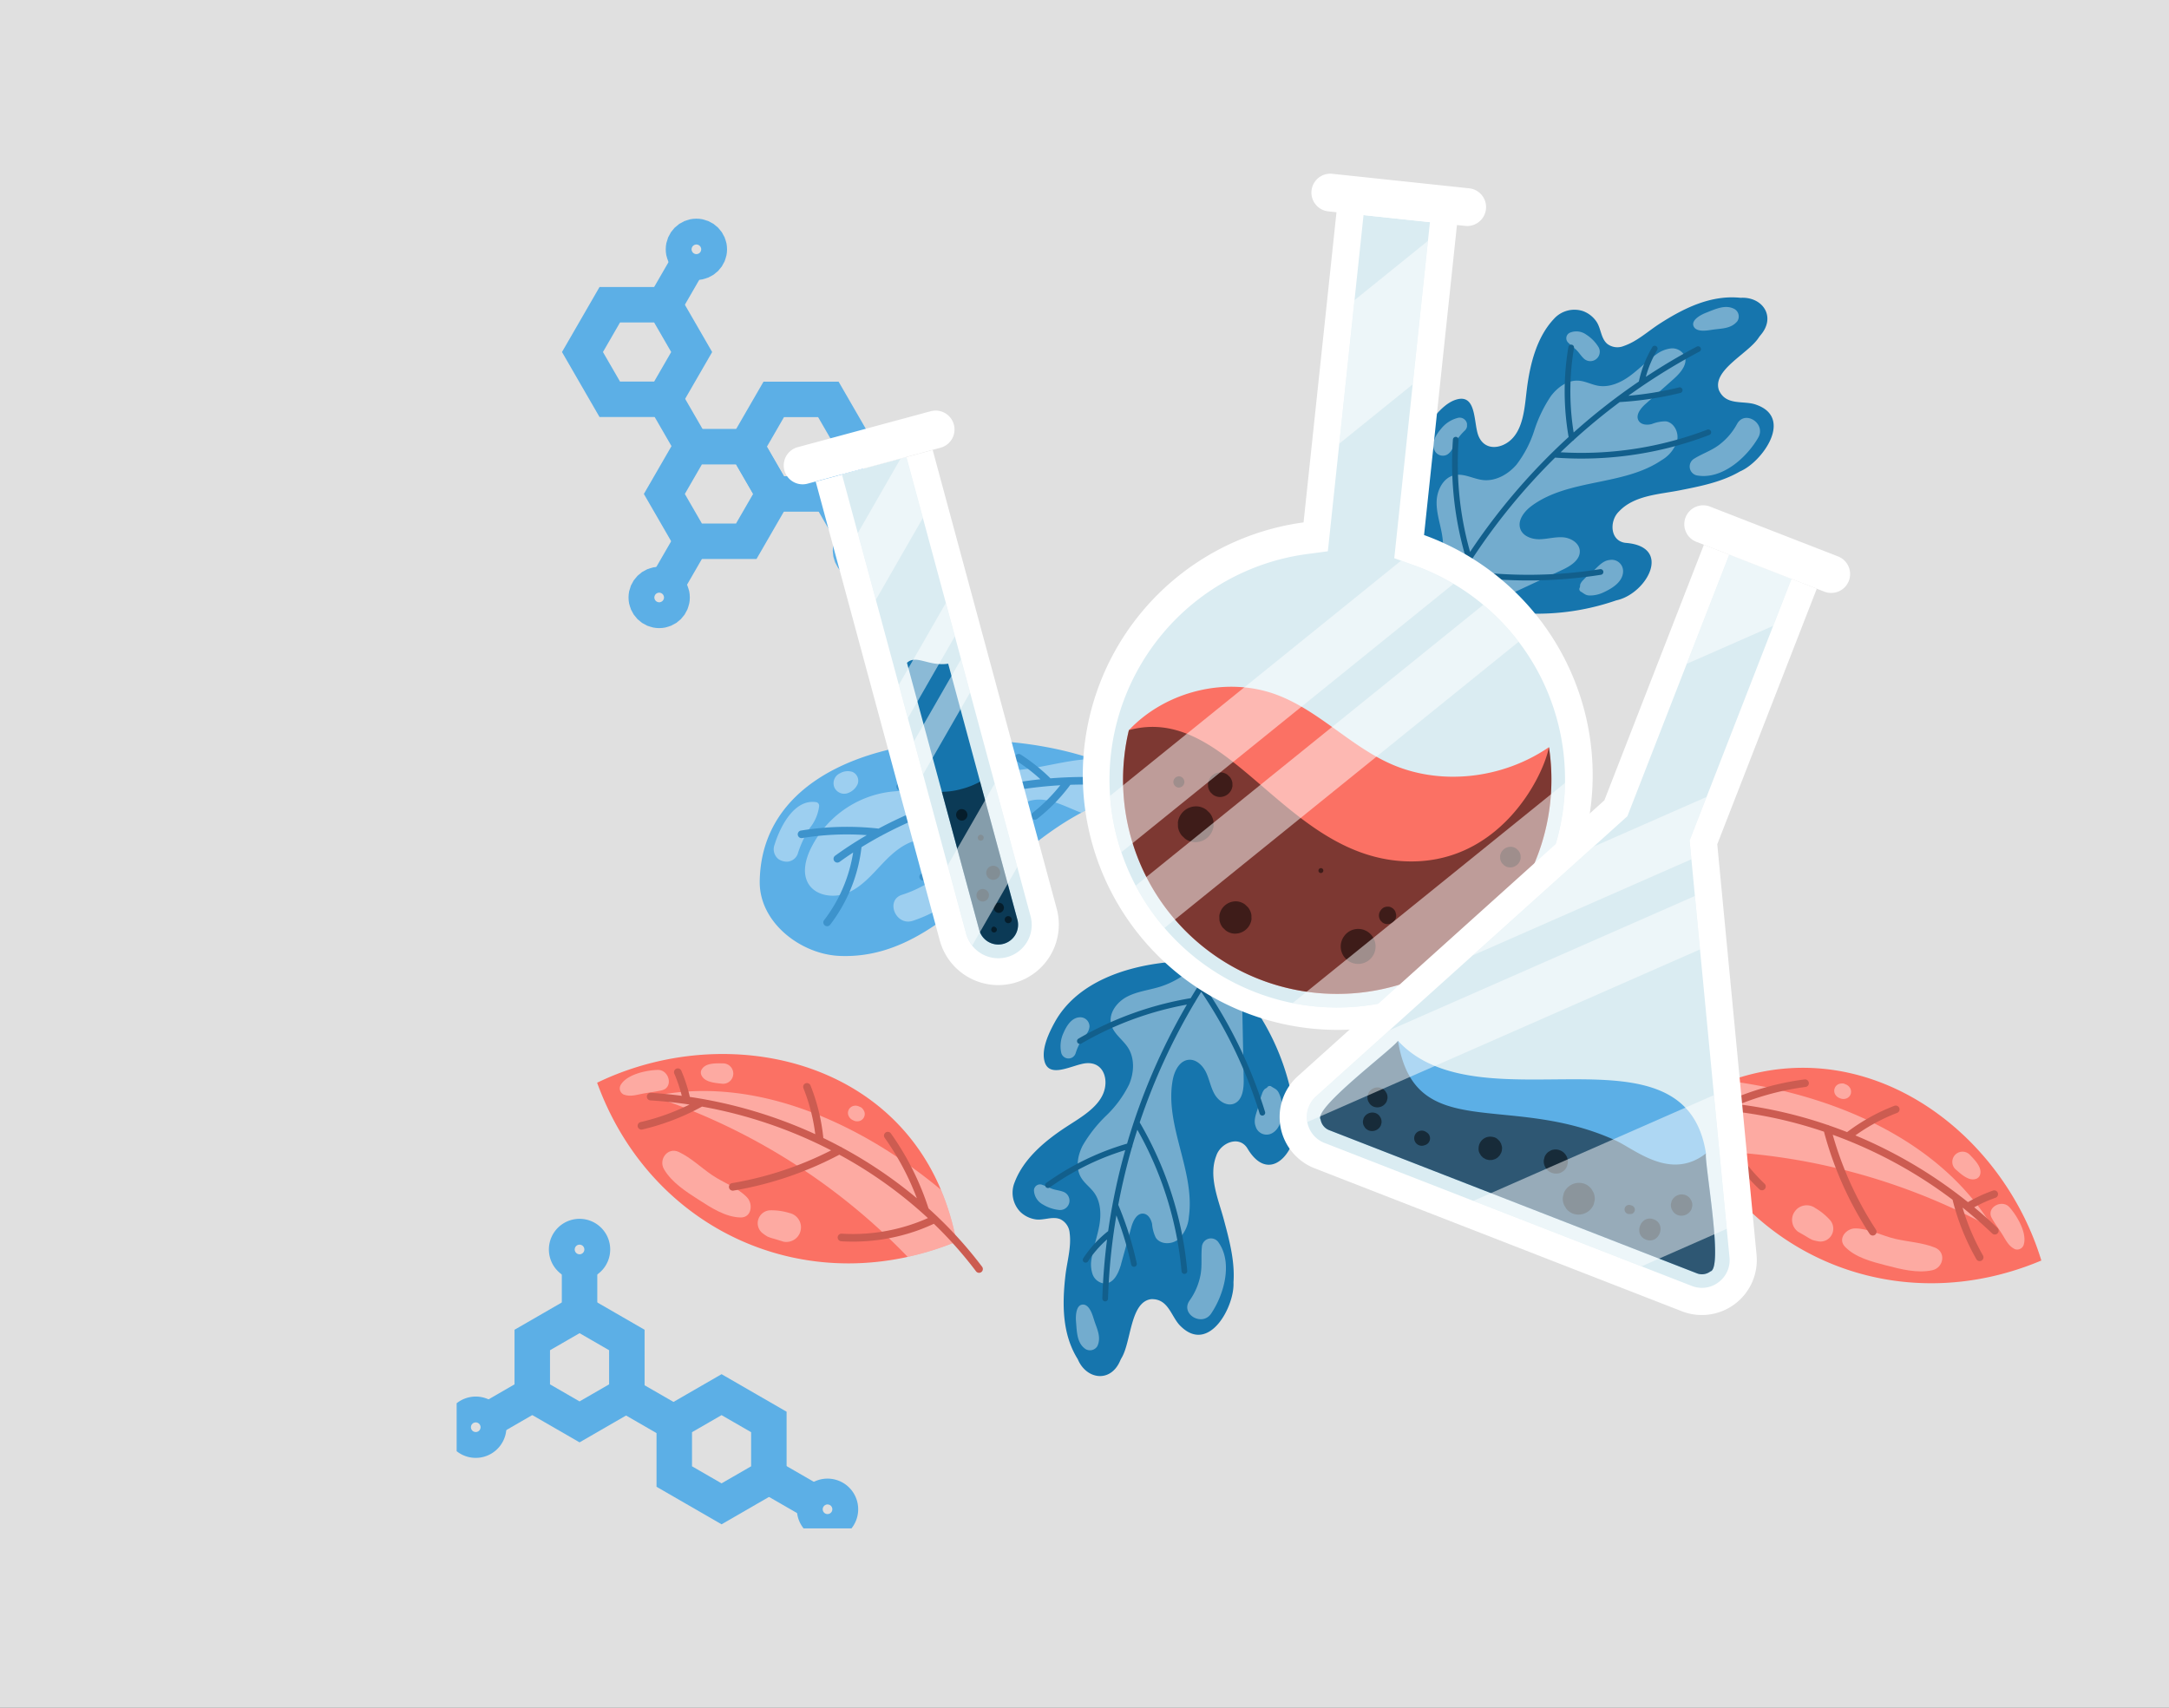 <svg xmlns="http://www.w3.org/2000/svg" xmlns:xlink="http://www.w3.org/1999/xlink" width="489.194" height="385.251" viewBox="0 0 489.194 385.251">
  <rect x="0" y="0" width="489.194" height="385.251" fill="#333333" stroke="none"/>
  <defs>
    <clipPath id="clip-path">
      <rect id="Rectángulo_33902" data-name="Rectángulo 33902" width="357.406" height="305.588" fill="none"/>
    </clipPath>
    <clipPath id="clip-path-2">
      <rect id="Rectángulo_33901" data-name="Rectángulo 33901" width="357.408" height="305.588" fill="none"/>
    </clipPath>
    <clipPath id="clip-path-3">
      <rect id="Rectángulo_33830" data-name="Rectángulo 33830" width="56.136" height="58.397" fill="none"/>
    </clipPath>
    <clipPath id="clip-path-4">
      <rect id="Rectángulo_33831" data-name="Rectángulo 33831" width="10.3" height="5.343" fill="none"/>
    </clipPath>
    <clipPath id="clip-path-5">
      <rect id="Rectángulo_33832" data-name="Rectángulo 33832" width="15.865" height="13.108" fill="none"/>
    </clipPath>
    <clipPath id="clip-path-6">
      <rect id="Rectángulo_33833" data-name="Rectángulo 33833" width="7.558" height="6.716" fill="none"/>
    </clipPath>
    <clipPath id="clip-path-7">
      <rect id="Rectángulo_33834" data-name="Rectángulo 33834" width="7.601" height="8.62" fill="none"/>
    </clipPath>
    <clipPath id="clip-path-8">
      <rect id="Rectángulo_33835" data-name="Rectángulo 33835" width="9.864" height="8.022" fill="none"/>
    </clipPath>
    <clipPath id="clip-path-9">
      <rect id="Rectángulo_33836" data-name="Rectángulo 33836" width="37.44" height="72.657" fill="none"/>
    </clipPath>
    <clipPath id="clip-path-10">
      <rect id="Rectángulo_33837" data-name="Rectángulo 33837" width="5.223" height="10.312" fill="none"/>
    </clipPath>
    <clipPath id="clip-path-11">
      <rect id="Rectángulo_33838" data-name="Rectángulo 33838" width="8.728" height="18.233" fill="none"/>
    </clipPath>
    <clipPath id="clip-path-12">
      <rect id="Rectángulo_33839" data-name="Rectángulo 33839" width="8.021" height="5.799" fill="none"/>
    </clipPath>
    <clipPath id="clip-path-13">
      <rect id="Rectángulo_33840" data-name="Rectángulo 33840" width="6.542" height="9.288" fill="none"/>
    </clipPath>
    <clipPath id="clip-path-14">
      <rect id="Rectángulo_33841" data-name="Rectángulo 33841" width="6.156" height="11.005" fill="none"/>
    </clipPath>
    <clipPath id="clip-path-15">
      <rect id="Rectángulo_33842" data-name="Rectángulo 33842" width="76.736" height="30.843" fill="none"/>
    </clipPath>
    <clipPath id="clip-path-16">
      <rect id="Rectángulo_33843" data-name="Rectángulo 33843" width="16.775" height="12.179" fill="none"/>
    </clipPath>
    <clipPath id="clip-path-17">
      <rect id="Rectángulo_33844" data-name="Rectángulo 33844" width="5.541" height="5.127" fill="none"/>
    </clipPath>
    <clipPath id="clip-path-18">
      <rect id="Rectángulo_33845" data-name="Rectángulo 33845" width="10.215" height="13.484" fill="none"/>
    </clipPath>
    <clipPath id="clip-path-19">
      <rect id="Rectángulo_33846" data-name="Rectángulo 33846" width="3.553" height="3.387" fill="none"/>
    </clipPath>
    <clipPath id="clip-path-20">
      <rect id="Rectángulo_33847" data-name="Rectángulo 33847" width="70.559" height="33.367" fill="none"/>
    </clipPath>
    <clipPath id="clip-path-21">
      <rect id="Rectángulo_33848" data-name="Rectángulo 33848" width="22.6" height="9.7" fill="none"/>
    </clipPath>
    <clipPath id="clip-path-22">
      <rect id="Rectángulo_33849" data-name="Rectángulo 33849" width="9.288" height="8.198" fill="none"/>
    </clipPath>
    <clipPath id="clip-path-23">
      <rect id="Rectángulo_33850" data-name="Rectángulo 33850" width="6.375" height="6.266" fill="none"/>
    </clipPath>
    <clipPath id="clip-path-24">
      <rect id="Rectángulo_33851" data-name="Rectángulo 33851" width="3.798" height="3.518" fill="none"/>
    </clipPath>
    <clipPath id="clip-path-25">
      <rect id="Rectángulo_33852" data-name="Rectángulo 33852" width="7.655" height="10.325" fill="none"/>
    </clipPath>
    <clipPath id="clip-path-26">
      <rect id="Rectángulo_33853" data-name="Rectángulo 33853" width="68.452" height="37.412" fill="none"/>
    </clipPath>
    <clipPath id="clip-path-27">
      <rect id="Rectángulo_33854" data-name="Rectángulo 33854" width="19.936" height="15.044" fill="none"/>
    </clipPath>
    <clipPath id="clip-path-28">
      <rect id="Rectángulo_33855" data-name="Rectángulo 33855" width="9.75" height="7.212" fill="none"/>
    </clipPath>
    <clipPath id="clip-path-29">
      <rect id="Rectángulo_33856" data-name="Rectángulo 33856" width="7.342" height="4.589" fill="none"/>
    </clipPath>
    <clipPath id="clip-path-30">
      <rect id="Rectángulo_33857" data-name="Rectángulo 33857" width="3.794" height="3.546" fill="none"/>
    </clipPath>
    <clipPath id="clip-path-31">
      <rect id="Rectángulo_33858" data-name="Rectángulo 33858" width="11.075" height="5.807" fill="none"/>
    </clipPath>
    <clipPath id="clip-path-32">
      <rect id="Rectángulo_33859" data-name="Rectángulo 33859" width="96.614" height="60.241" fill="none"/>
    </clipPath>
    <clipPath id="clip-path-33">
      <rect id="Rectángulo_33860" data-name="Rectángulo 33860" width="2.457" height="2.544" fill="none"/>
    </clipPath>
    <clipPath id="clip-path-34">
      <rect id="Rectángulo_33861" data-name="Rectángulo 33861" width="5.527" height="5.574" fill="none"/>
    </clipPath>
    <clipPath id="clip-path-35">
      <rect id="Rectángulo_33862" data-name="Rectángulo 33862" width="8.053" height="8.122" fill="none"/>
    </clipPath>
    <clipPath id="clip-path-36">
      <rect id="Rectángulo_33863" data-name="Rectángulo 33863" width="7.861" height="7.9" fill="none"/>
    </clipPath>
    <clipPath id="clip-path-37">
      <rect id="Rectángulo_33864" data-name="Rectángulo 33864" width="3.89" height="3.949" fill="none"/>
    </clipPath>
    <clipPath id="clip-path-38">
      <rect id="Rectángulo_33865" data-name="Rectángulo 33865" width="4.639" height="4.679" fill="none"/>
    </clipPath>
    <clipPath id="clip-path-39">
      <rect id="Rectángulo_33866" data-name="Rectángulo 33866" width="7.264" height="7.326" fill="none"/>
    </clipPath>
    <clipPath id="clip-path-40">
      <rect id="Rectángulo_33867" data-name="Rectángulo 33867" width="1.106" height="1.115" fill="none"/>
    </clipPath>
    <clipPath id="clip-path-41">
      <rect id="Rectángulo_33868" data-name="Rectángulo 33868" width="20.002" height="45.766" fill="none"/>
    </clipPath>
    <clipPath id="clip-path-42">
      <rect id="Rectángulo_33869" data-name="Rectángulo 33869" width="77.473" height="65.787" fill="none"/>
    </clipPath>
    <clipPath id="clip-path-43">
      <rect id="Rectángulo_33870" data-name="Rectángulo 33870" width="86.382" height="72.906" fill="none"/>
    </clipPath>
    <clipPath id="clip-path-44">
      <rect id="Rectángulo_33871" data-name="Rectángulo 33871" width="61.439" height="50.656" fill="none"/>
    </clipPath>
    <clipPath id="clip-path-45">
      <rect id="Rectángulo_33872" data-name="Rectángulo 33872" width="89.086" height="52.663" fill="none"/>
    </clipPath>
    <clipPath id="clip-path-46">
      <rect id="Rectángulo_33873" data-name="Rectángulo 33873" width="4.816" height="4.954" fill="none"/>
    </clipPath>
    <clipPath id="clip-path-47">
      <rect id="Rectángulo_33874" data-name="Rectángulo 33874" width="0.1" height="0.102" fill="none"/>
    </clipPath>
    <clipPath id="clip-path-48">
      <rect id="Rectángulo_33875" data-name="Rectángulo 33875" width="2.324" height="2.068" fill="none"/>
    </clipPath>
    <clipPath id="clip-path-49">
      <rect id="Rectángulo_33876" data-name="Rectángulo 33876" width="4.842" height="4.824" fill="none"/>
    </clipPath>
    <clipPath id="clip-path-51">
      <rect id="Rectángulo_33878" data-name="Rectángulo 33878" width="4.209" height="4.193" fill="none"/>
    </clipPath>
    <clipPath id="clip-path-52">
      <rect id="Rectángulo_33879" data-name="Rectángulo 33879" width="4.526" height="4.51" fill="none"/>
    </clipPath>
    <clipPath id="clip-path-53">
      <rect id="Rectángulo_33880" data-name="Rectángulo 33880" width="3.572" height="3.415" fill="none"/>
    </clipPath>
    <clipPath id="clip-path-54">
      <rect id="Rectángulo_33881" data-name="Rectángulo 33881" width="0.113" height="0.376" fill="none"/>
    </clipPath>
    <clipPath id="clip-path-55">
      <rect id="Rectángulo_33882" data-name="Rectángulo 33882" width="5.309" height="5.293" fill="none"/>
    </clipPath>
    <clipPath id="clip-path-56">
      <rect id="Rectángulo_33883" data-name="Rectángulo 33883" width="7.219" height="7.192" fill="none"/>
    </clipPath>
    <clipPath id="clip-path-57">
      <rect id="Rectángulo_33884" data-name="Rectángulo 33884" width="5.445" height="5.483" fill="none"/>
    </clipPath>
    <clipPath id="clip-path-58">
      <rect id="Rectángulo_33885" data-name="Rectángulo 33885" width="23.628" height="24.636" fill="none"/>
    </clipPath>
    <clipPath id="clip-path-59">
      <rect id="Rectángulo_33886" data-name="Rectángulo 33886" width="52.762" height="35.763" fill="none"/>
    </clipPath>
    <clipPath id="clip-path-60">
      <rect id="Rectángulo_33887" data-name="Rectángulo 33887" width="88.682" height="51.005" fill="none"/>
    </clipPath>
    <clipPath id="clip-path-61">
      <rect id="Rectángulo_33888" data-name="Rectángulo 33888" width="57.167" height="38.633" fill="none"/>
    </clipPath>
    <clipPath id="clip-path-62">
      <rect id="Rectángulo_33889" data-name="Rectángulo 33889" width="17.178" height="36.692" fill="none"/>
    </clipPath>
    <clipPath id="clip-path-63">
      <rect id="Rectángulo_33890" data-name="Rectángulo 33890" width="2.305" height="2.304" fill="none"/>
    </clipPath>
    <clipPath id="clip-path-64">
      <rect id="Rectángulo_33891" data-name="Rectángulo 33891" width="2.833" height="2.831" fill="none"/>
    </clipPath>
    <clipPath id="clip-path-65">
      <rect id="Rectángulo_33892" data-name="Rectángulo 33892" width="3.178" height="3.175" fill="none"/>
    </clipPath>
    <clipPath id="clip-path-66">
      <rect id="Rectángulo_33893" data-name="Rectángulo 33893" width="1.272" height="1.326" fill="none"/>
    </clipPath>
    <clipPath id="clip-path-67">
      <rect id="Rectángulo_33894" data-name="Rectángulo 33894" width="1.589" height="1.589" fill="none"/>
    </clipPath>
    <clipPath id="clip-path-68">
      <rect id="Rectángulo_33895" data-name="Rectángulo 33895" width="2.548" height="2.633" fill="none"/>
    </clipPath>
    <clipPath id="clip-path-69">
      <rect id="Rectángulo_33896" data-name="Rectángulo 33896" width="1.35" height="1.353" fill="none"/>
    </clipPath>
    <clipPath id="clip-path-70">
      <rect id="Rectángulo_33897" data-name="Rectángulo 33897" width="14.68" height="32.21" fill="none"/>
    </clipPath>
    <clipPath id="clip-path-71">
      <rect id="Rectángulo_33898" data-name="Rectángulo 33898" width="12.646" height="26.008" fill="none"/>
    </clipPath>
    <clipPath id="clip-path-72">
      <rect id="Rectángulo_33899" data-name="Rectángulo 33899" width="12.643" height="25.998" fill="none"/>
    </clipPath>
    <clipPath id="clip-path-73">
      <rect id="Rectángulo_33900" data-name="Rectángulo 33900" width="15.704" height="36.537" fill="none"/>
    </clipPath>
  </defs>
  <g id="Grupo_80804" data-name="Grupo 80804" transform="translate(-804.484 -3616)">
    <rect id="BG" width="489.194" height="385.251" transform="translate(804.484 3616)" fill="#e8e8e8" opacity="0.949"/>
    <g id="Grupo_80389" data-name="Grupo 80389" transform="translate(907.477 3655.178)">
      <g id="Grupo_80388" data-name="Grupo 80388" clip-path="url(#clip-path)">
        <g id="Grupo_80387" data-name="Grupo 80387">
          <g id="Grupo_80386" data-name="Grupo 80386" clip-path="url(#clip-path-2)">
            <path id="Trazado_113666" data-name="Trazado 113666" d="M696.646,88.656c-.168.2-.323.418-.477.643-2.37,3.544-10.422,7.243-8.919,11.723,1.6,3.671,5.625,2.274,8.426,3.32,8.514,2.987,1.293,12.961-3.66,15.045-4.17,2.435-9.041,3.364-13.739,4.292-4.471.88-10.158,1.1-13.556,4.743-2.2,2.092-2.058,6.647,1.463,7.079,10.671.8,4.877,11.323-1.866,12.925a3.963,3.963,0,0,0-.528.155,54.317,54.317,0,0,1-29.968,1.45c-1.559-.337-3.107-.747-4.639-1.211a10.712,10.712,0,0,1-5.589-4.557,24.575,24.575,0,0,1-2.521-5.324c-3.8-9.659-5.46-21.413.533-29.947,1.583-2.25,3.844-5.062,6.451-5.821,4.649-1.364,3.823,5.4,4.985,8.219,1.34,3.245,4.711,2.921,6.884,1.229,3.252-2.513,3.506-7.625,4-11.65.715-5.8,2.252-11.878,6.115-15.982a6.208,6.208,0,0,1,6.55-1.772,6.286,6.286,0,0,1,2.921,2.195c1.185,1.553,1.049,3.9,2.565,5.2a3.767,3.767,0,0,0,3.7.49c3.072-1.04,5.512-3.374,8.236-5.112,5.461-3.495,11.515-6.458,18.128-5.767,4.952-.3,8.1,4.256,4.506,8.434" transform="translate(-402.572 -52.221)" fill="#1675ad"/>
            <g id="Grupo_80175" data-name="Grupo 80175" transform="translate(221.024 39.412)" opacity="0.4" style="mix-blend-mode: soft-light;isolation: isolate">
              <g id="Grupo_80174" data-name="Grupo 80174">
                <g id="Grupo_80173" data-name="Grupo 80173" clip-path="url(#clip-path-3)">
                  <path id="Trazado_113667" data-name="Trazado 113667" d="M688.253,120.006q-3.219,2.857-6.43,5.712c-1.129,1-2.354,2.578-1.512,3.836.592.9,1.9.957,2.936.686a8.552,8.552,0,0,1,3.145-.609c1.892.258,2.985,2.54,2.562,4.4a7.715,7.715,0,0,1-3.494,4.358c-8.63,5.86-20.891,4.117-29.3,10.3-1.691,1.24-3.3,3.312-2.547,5.28.621,1.62,2.61,2.3,4.344,2.262s3.471-.555,5.211-.44,3.63,1.2,3.819,2.925c.224,2.106-2.014,3.531-3.927,4.423q-9.061,4.23-18.125,8.444c-1.559-.337-3.107-.747-4.64-1.211a10.713,10.713,0,0,1-5.589-4.556,19.653,19.653,0,0,0,1.26-10.4c-.4-2.568-1.322-5.078-1.256-7.674s1.506-5.445,4.047-5.971c2.122-.438,4.2.848,6.359,1.1,2.871.333,5.7-1.253,7.59-3.444a25.163,25.163,0,0,0,4-7.642,31.025,31.025,0,0,1,3.741-7.8c1.495-2,3.781-3.7,6.277-3.526,1.536.106,2.938.9,4.453,1.155,2.52.415,5.065-.716,7.128-2.227s3.836-3.4,5.938-4.847a6.873,6.873,0,0,1,3.3-1.352,3.14,3.14,0,0,1,3.037,1.54c.917,1.864-.789,3.9-2.337,5.279" transform="translate(-634.712 -113.179)" fill="#fff"/>
                </g>
              </g>
            </g>
            <g id="Grupo_80178" data-name="Grupo 80178" transform="translate(278.879 30.072)" opacity="0.4" style="mix-blend-mode: soft-light;isolation: isolate">
              <g id="Grupo_80177" data-name="Grupo 80177">
                <g id="Grupo_80176" data-name="Grupo 80176" clip-path="url(#clip-path-4)">
                  <path id="Trazado_113668" data-name="Trazado 113668" d="M810.264,86.871c-2.075-1.217-4.464,0-6.521.792-.98.376-3.427,1.595-2.782,3.052.614,1.385,3.023.959,4.147.784,2.132-.331,4.257-.171,5.721-1.942a1.95,1.95,0,0,0-.565-2.686" transform="translate(-800.855 -86.357)" fill="#fff"/>
                </g>
              </g>
            </g>
            <g id="Grupo_80181" data-name="Grupo 80181" transform="translate(278.096 55.09)" opacity="0.4" style="mix-blend-mode: soft-light;isolation: isolate">
              <g id="Grupo_80180" data-name="Grupo 80180">
                <g id="Grupo_80179" data-name="Grupo 80179" clip-path="url(#clip-path-5)">
                  <path id="Trazado_113669" data-name="Trazado 113669" d="M809.308,159.541a14.557,14.557,0,0,1-4.17,4.823c-1.717,1.27-3.688,1.9-5.477,3.015a2.054,2.054,0,0,0,.808,3.839c5.566.843,11.044-4.121,13.6-8.572,1.82-3.172-2.991-6.3-4.759-3.1" transform="translate(-798.606 -158.203)" fill="#fff"/>
                </g>
              </g>
            </g>
            <g id="Grupo_80184" data-name="Grupo 80184" transform="translate(250.272 35.569)" opacity="0.4" style="mix-blend-mode: soft-light;isolation: isolate">
              <g id="Grupo_80183" data-name="Grupo 80183">
                <g id="Grupo_80182" data-name="Grupo 80182" clip-path="url(#clip-path-6)">
                  <path id="Trazado_113670" data-name="Trazado 113670" d="M726.015,105.777a8.715,8.715,0,0,0-2.817-2.9,3.784,3.784,0,0,0-3.761-.4,1.375,1.375,0,0,0-.386,2.132c.553.554,1.136,1.037,1.717,1.54.686.594,1.144,1.4,1.791,2.035a2.137,2.137,0,0,0,2.77.3,2.109,2.109,0,0,0,.686-2.7" transform="translate(-718.703 -102.142)" fill="#fff"/>
                </g>
              </g>
            </g>
            <g id="Grupo_80187" data-name="Grupo 80187" transform="translate(220.274 55.015)" opacity="0.4" style="mix-blend-mode: soft-light;isolation: isolate">
              <g id="Grupo_80186" data-name="Grupo 80186">
                <g id="Grupo_80185" data-name="Grupo 80185" clip-path="url(#clip-path-7)">
                  <path id="Trazado_113671" data-name="Trazado 113671" d="M638.2,158.031a7.049,7.049,0,0,0-3.9,2.5c-1.117,1.307-2.314,3.225-1.421,4.95a2.072,2.072,0,0,0,2.765.883c1.227-.73,1.4-1.972,2.066-3.1a12.889,12.889,0,0,1,1.963-2.354,1.687,1.687,0,0,0-1.468-2.876" transform="translate(-632.558 -157.985)" fill="#fff"/>
                </g>
              </g>
            </g>
            <g id="Grupo_80190" data-name="Grupo 80190" transform="translate(253.211 87.132)" opacity="0.4" style="mix-blend-mode: soft-light;isolation: isolate">
              <g id="Grupo_80189" data-name="Grupo 80189">
                <g id="Grupo_80188" data-name="Grupo 80188" clip-path="url(#clip-path-8)">
                  <path id="Trazado_113672" data-name="Trazado 113672" d="M733.984,250.226c-1.779.138-3,2-4.326,3.034a13.264,13.264,0,0,0-1.6,1.459,2.812,2.812,0,0,0-.7.986c-.075.219-.019.55-.119.746a.647.647,0,0,0,.185.88c.782.442,1.1.9,2.095.906a7.082,7.082,0,0,0,3.1-.715c1.928-.891,4.314-2.339,4.391-4.686a2.556,2.556,0,0,0-3.022-2.61" transform="translate(-727.145 -250.215)" fill="#fff"/>
                </g>
              </g>
            </g>
            <path id="Trazado_113673" data-name="Trazado 113673" d="M686.225,111.5a.642.642,0,0,0-.866-.267q-5.922,3.135-11.492,6.821a24.23,24.23,0,0,1,2.54-6.012.641.641,0,1,0-1.1-.654,25.592,25.592,0,0,0-3.013,7.717,140.454,140.454,0,0,0-14.706,11.5,58.748,58.748,0,0,1,.07-19.039.641.641,0,1,0-1.263-.212,60.052,60.052,0,0,0,.057,20.27,141.145,141.145,0,0,0-22.225,25.92,73.872,73.872,0,0,1-2.589-25.267.641.641,0,0,0-1.279-.09,75.2,75.2,0,0,0,2.94,26.765A139.3,139.3,0,0,0,622.449,179.1a.64.64,0,1,0,1.174.512,137.87,137.87,0,0,1,8.7-16.714,104.929,104.929,0,0,0,31.412-.193l.032-.006a.64.64,0,0,0-.232-1.259,103.659,103.659,0,0,1-30.483.266q.681-1.092,1.385-2.169a.636.636,0,0,0,.153-.239,139.784,139.784,0,0,1,18.818-23.023A80.772,80.772,0,0,0,676,134.759a79.687,79.687,0,0,0,12.185-3.593.641.641,0,0,0-.46-1.2,79.466,79.466,0,0,1-33.077,5.1q1.362-1.312,2.755-2.591a.624.624,0,0,0,.292-.261q4.931-4.474,10.282-8.469a75.813,75.813,0,0,0,11.172-1.49q1.264-.266,2.514-.574a.64.64,0,0,0,.468-.776.651.651,0,0,0-.775-.468,74.416,74.416,0,0,1-11.431,1.883q1.594-1.148,3.22-2.255a.644.644,0,0,0,.13-.089,137.673,137.673,0,0,1,12.683-7.617.641.641,0,0,0,.266-.866" transform="translate(-405.661 -72.223)" fill="#125f8c"/>
            <path id="Trazado_113674" data-name="Trazado 113674" d="M384.352,600.1c.107-.239.233-.474.367-.712,2.14-3.688,1.917-12.546,6.6-13.168,4-.175,4.517,4.05,6.69,6.105,6.429,6.331,12.207-4.544,11.9-9.908.351-4.816-.958-9.6-2.193-14.225-1.178-4.4-3.486-9.6-1.707-14.26.909-2.9,5.063-4.773,7-1.8,5.415,9.229,12.313-.6,10.785-7.364a3.9,3.9,0,0,1-.093-.542,54.318,54.318,0,0,0-11.888-27.547c-.989-1.251-2.037-2.461-3.13-3.633a10.714,10.714,0,0,0-6.551-3.013,24.584,24.584,0,0,0-5.891.08c-10.345.838-21.631,4.521-26.656,13.659-1.324,2.412-2.854,5.68-2.388,8.354.822,4.775,6.532,1.057,9.575.859,3.5-.226,4.7,2.944,4.133,5.64-.826,4.026-5.3,6.5-8.7,8.718-4.889,3.193-9.674,7.25-11.659,12.525a6.208,6.208,0,0,0,1.291,6.661,6.286,6.286,0,0,0,3.256,1.657c1.916.38,3.965-.776,5.8.014a3.768,3.768,0,0,1,2.068,3.107c.418,3.216-.6,6.435-.965,9.645-.735,6.442-.731,13.182,2.8,18.816,1.912,4.578,7.386,5.4,9.556.334" transform="translate(-234.705 -332.33)" fill="#1675ad"/>
            <g id="Grupo_80193" data-name="Grupo 80193" transform="translate(140.066 177.7)" opacity="0.4" style="mix-blend-mode: soft-light;isolation: isolate">
              <g id="Grupo_80192" data-name="Grupo 80192">
                <g id="Grupo_80191" data-name="Grupo 80191" clip-path="url(#clip-path-9)">
                  <path id="Trazado_113675" data-name="Trazado 113675" d="M412.024,578.535q1.149-4.148,2.3-8.287c.4-1.453,1.279-3.249,2.78-3.046,1.068.135,1.695,1.284,1.908,2.335a8.553,8.553,0,0,0,.837,3.092c1.065,1.585,3.595,1.563,5.076.365a7.716,7.716,0,0,0,2.376-5.056c1.463-10.328-5.5-20.57-3.648-30.838.369-2.064,1.52-4.423,3.619-4.611,1.728-.155,3.21,1.333,3.944,2.905s1.029,3.361,1.9,4.873,2.672,2.733,4.307,2.142c1.99-.725,2.284-3.362,2.244-5.472q-.189-10-.395-19.991c-.989-1.251-2.037-2.461-3.13-3.633a10.713,10.713,0,0,0-6.551-3.013,19.654,19.654,0,0,1-8.784,5.708c-2.482.771-5.142,1.047-7.443,2.249s-4.227,3.749-3.581,6.262c.541,2.1,2.612,3.4,3.789,5.224,1.562,2.431,1.386,5.674.248,8.331a25.163,25.163,0,0,1-5.1,6.957,31.03,31.03,0,0,0-5.355,6.791c-1.141,2.224-1.66,5.024-.4,7.188.771,1.333,2.105,2.24,3,3.49,1.482,2.08,1.587,4.864,1.138,7.38s-1.363,4.94-1.739,7.465a6.871,6.871,0,0,0,.24,3.562,3.14,3.14,0,0,0,2.72,2.049c2.077,0,3.158-2.426,3.712-4.422" transform="translate(-402.228 -510.3)" fill="#fff"/>
                </g>
              </g>
            </g>
            <g id="Grupo_80196" data-name="Grupo 80196" transform="translate(139.658 255.102)" opacity="0.4" style="mix-blend-mode: soft-light;isolation: isolate">
              <g id="Grupo_80195" data-name="Grupo 80195">
                <g id="Grupo_80194" data-name="Grupo 80194" clip-path="url(#clip-path-10)">
                  <path id="Trazado_113676" data-name="Trazado 113676" d="M403.247,742.619c-2.006-1.328-1.963-4.009-2.159-6.2-.093-1.045-.077-3.779,1.515-3.841,1.513-.059,2.192,2.292,2.53,3.378.641,2.06,1.721,3.9.774,5.991a1.95,1.95,0,0,1-2.66.675" transform="translate(-401.056 -732.574)" fill="#fff"/>
                </g>
              </g>
            </g>
            <g id="Grupo_80199" data-name="Grupo 80199" transform="translate(164.771 240.178)" opacity="0.4" style="mix-blend-mode: soft-light;isolation: isolate">
              <g id="Grupo_80198" data-name="Grupo 80198">
                <g id="Grupo_80197" data-name="Grupo 80197" clip-path="url(#clip-path-11)">
                  <path id="Trazado_113677" data-name="Trazado 113677" d="M473.678,703.771a14.559,14.559,0,0,0,2.5-5.867c.385-2.1.085-4.149.3-6.244a2.054,2.054,0,0,1,3.8-.964c3.206,4.627,1.16,11.73-1.712,15.983-2.047,3.031-6.973.087-4.882-2.907" transform="translate(-473.171 -689.718)" fill="#fff"/>
                </g>
              </g>
            </g>
            <g id="Grupo_80202" data-name="Grupo 80202" transform="translate(130.204 227.989)" opacity="0.4" style="mix-blend-mode: soft-light;isolation: isolate">
              <g id="Grupo_80201" data-name="Grupo 80201">
                <g id="Grupo_80200" data-name="Grupo 80200" clip-path="url(#clip-path-12)">
                  <path id="Trazado_113678" data-name="Trazado 113678" d="M379.776,660.508a8.723,8.723,0,0,1-3.849-1.251,3.786,3.786,0,0,1-2.018-3.2,1.375,1.375,0,0,1,1.744-1.284c.741.253,1.431.563,2.138.864.835.354,1.764.409,2.616.712A2.137,2.137,0,0,1,381.9,658.7a2.109,2.109,0,0,1-2.123,1.8" transform="translate(-373.908 -654.715)" fill="#fff"/>
                </g>
              </g>
            </g>
            <g id="Grupo_80205" data-name="Grupo 80205" transform="translate(136.192 190.301)" opacity="0.4" style="mix-blend-mode: soft-light;isolation: isolate">
              <g id="Grupo_80204" data-name="Grupo 80204">
                <g id="Grupo_80203" data-name="Grupo 80203" clip-path="url(#clip-path-13)">
                  <path id="Trazado_113679" data-name="Trazado 113679" d="M391.282,554.55a7.051,7.051,0,0,1,.528-4.607c.682-1.579,1.878-3.5,3.819-3.455a2.073,2.073,0,0,1,2.01,2.095c-.115,1.424-1.156,2.122-1.878,3.221a12.9,12.9,0,0,0-1.25,2.8,1.687,1.687,0,0,1-3.229-.052" transform="translate(-391.102 -546.487)" fill="#fff"/>
                </g>
              </g>
            </g>
            <g id="Grupo_80208" data-name="Grupo 80208" transform="translate(180.003 205.786)" opacity="0.4" style="mix-blend-mode: soft-light;isolation: isolate">
              <g id="Grupo_80207" data-name="Grupo 80207">
                <g id="Grupo_80206" data-name="Grupo 80206" clip-path="url(#clip-path-14)">
                  <path id="Trazado_113680" data-name="Trazado 113680" d="M517.115,600.07c-.66-1.658.476-3.572.821-5.22a13.217,13.217,0,0,1,.605-2.081,2.817,2.817,0,0,1,.576-1.064c.164-.163.486-.259.617-.435a.647.647,0,0,1,.871-.221c.741.508,1.294.591,1.735,1.482a7.082,7.082,0,0,1,.722,3.1c.048,2.123-.2,4.9-2.275,6.005a2.556,2.556,0,0,1-3.673-1.565" transform="translate(-516.913 -590.955)" fill="#fff"/>
                </g>
              </g>
            </g>
            <path id="Trazado_113681" data-name="Trazado 113681" d="M394.652,567.228a.642.642,0,0,1-.621-.66q.209-6.7,1.067-13.321a24.24,24.24,0,0,0-4.281,4.927.641.641,0,1,1-1.072-.7,25.589,25.589,0,0,1,5.6-6.1,140.411,140.411,0,0,1,3.851-18.265,58.744,58.744,0,0,0-17.066,8.442.641.641,0,0,1-.747-1.041,60.051,60.051,0,0,1,18.227-8.87,141.144,141.144,0,0,1,13.493-31.365,73.873,73.873,0,0,0-23.828,8.8.641.641,0,0,1-.644-1.108,75.2,75.2,0,0,1,25.328-9.139,139.313,139.313,0,0,1,13.323-18.612.64.64,0,1,1,.976.829,137.807,137.807,0,0,0-11.178,15.17A104.94,104.94,0,0,1,430.737,524.5c0,.011.006.021.009.032a.641.641,0,0,1-1.233.345,103.658,103.658,0,0,0-13.177-27.489q-.681,1.093-1.338,2.2a.63.63,0,0,1-.147.242,139.771,139.771,0,0,0-12.391,27.03,80.779,80.779,0,0,1,8.582,20.952,79.68,79.68,0,0,1,2.136,12.523.641.641,0,1,1-1.277.114,79.467,79.467,0,0,0-9.977-31.946c-.386,1.2-.761,2.4-1.114,3.614a.627.627,0,0,1-.106.377q-1.848,6.4-3.079,12.96a75.817,75.817,0,0,1,3.578,10.687q.318,1.252.591,2.51a.641.641,0,0,1-.491.762.651.651,0,0,1-.762-.49,74.488,74.488,0,0,0-3.34-11.093c-.219,1.291-.425,2.585-.608,3.883a.639.639,0,0,1-.023.156,137.67,137.67,0,0,0-1.257,14.741.641.641,0,0,1-.661.621" transform="translate(-248.404 -312.84)" fill="#125f8c"/>
            <path id="Trazado_113682" data-name="Trazado 113682" d="M214.245,415.694c21.951.979,34.74-21.758,54.571-32.293a43.708,43.708,0,0,1,13.511-4.69,1.169,1.169,0,0,0,.379-2.111,49.556,49.556,0,0,0-11.315-5.326c-28.148-9.524-74.6-3.965-75.1,27.576-.147,9.315,9.27,16.458,17.951,16.843" transform="translate(-127.938 -239.24)" fill="#5cafe6"/>
            <g id="Grupo_80211" data-name="Grupo 80211" transform="translate(78.552 132.035)" opacity="0.4" style="mix-blend-mode: soft-light;isolation: isolate">
              <g id="Grupo_80210" data-name="Grupo 80210">
                <g id="Grupo_80209" data-name="Grupo 80209" clip-path="url(#clip-path-15)">
                  <path id="Trazado_113683" data-name="Trazado 113683" d="M235.43,409.254c3.139-1.41,5.416-4.176,7.8-6.67s5.212-4.912,8.638-5.244c3.523-.344,7.026,1.6,10.5.958,5.8-1.063,8.61-8.6,14.393-9.809,3.547-.745,7.039,1.159,10.407,2.516.246.1.49.19.741.285a43.7,43.7,0,0,1,13.511-4.69,1.169,1.169,0,0,0,.379-2.111,49.558,49.558,0,0,0-11.315-5.326,36.937,36.937,0,0,0-5.144.509c-5.508.889-11,2.521-16.55,1.979-3.444-.339-7.011-1.492-10.238-.278-2.377.9-4.152,2.954-6.475,3.984-2.3,1.008-4.912.912-7.406,1.22a23.209,23.209,0,0,0-17.93,13.1c-1.085,2.36-1.725,5.209-.469,7.477,1.673,3.006,6.026,3.508,9.165,2.1" transform="translate(-225.576 -379.164)" fill="#fff"/>
                </g>
              </g>
            </g>
            <g id="Grupo_80214" data-name="Grupo 80214" transform="translate(98.512 156.531)" opacity="0.4" style="mix-blend-mode: soft-light;isolation: isolate">
              <g id="Grupo_80213" data-name="Grupo 80213">
                <g id="Grupo_80212" data-name="Grupo 80212" clip-path="url(#clip-path-16)">
                  <path id="Trazado_113684" data-name="Trazado 113684" d="M284.865,455.63c4.068-1.286,7.211-3.454,10.77-5.686a2.529,2.529,0,0,1,3.529,3.525c-2.718,3.933-7.429,6.551-11.875,8.035-3.87,1.291-6.319-4.643-2.424-5.874" transform="translate(-282.895 -449.508)" fill="#fff"/>
                </g>
              </g>
            </g>
            <g id="Grupo_80217" data-name="Grupo 80217" transform="translate(85.005 134.777)" opacity="0.4" style="mix-blend-mode: soft-light;isolation: isolate">
              <g id="Grupo_80216" data-name="Grupo 80216">
                <g id="Grupo_80215" data-name="Grupo 80215" clip-path="url(#clip-path-17)">
                  <path id="Trazado_113685" data-name="Trazado 113685" d="M244.274,390.654a2.474,2.474,0,0,1,1.308-3.146,3.47,3.47,0,0,1,2.785-.3,2.165,2.165,0,0,1,1.175,2.75,3.8,3.8,0,0,1-2.122,2,2.42,2.42,0,0,1-3.146-1.308" transform="translate(-244.108 -387.039)" fill="#fff"/>
                </g>
              </g>
            </g>
            <g id="Grupo_80220" data-name="Grupo 80220" transform="translate(71.542 141.707)" opacity="0.4" style="mix-blend-mode: soft-light;isolation: isolate">
              <g id="Grupo_80219" data-name="Grupo 80219">
                <g id="Grupo_80218" data-name="Grupo 80218" clip-path="url(#clip-path-18)">
                  <path id="Trazado_113686" data-name="Trazado 113686" d="M205.609,416.591c1.216-3.921,4.362-10.327,9.351-9.594a.822.822,0,0,1,.7.894,9.662,9.662,0,0,1-2.038,4.85,23.241,23.241,0,0,0-2.795,5.942,2.717,2.717,0,0,1-2.231,1.739,3.419,3.419,0,0,1-2.08-.548,2.84,2.84,0,0,1-.907-3.283" transform="translate(-205.447 -406.939)" fill="#fff"/>
                </g>
              </g>
            </g>
            <g id="Grupo_80223" data-name="Grupo 80223" transform="translate(118.83 129.356)" opacity="0.4" style="mix-blend-mode: soft-light;isolation: isolate">
              <g id="Grupo_80222" data-name="Grupo 80222">
                <g id="Grupo_80221" data-name="Grupo 80221" clip-path="url(#clip-path-19)">
                  <path id="Trazado_113687" data-name="Trazado 113687" d="M341.782,374.319a1.476,1.476,0,0,1-.532-.913,1.607,1.607,0,0,1,.269-1.022,2.264,2.264,0,0,1,.155-.251,1.727,1.727,0,0,1,2.386-.324,1.948,1.948,0,0,1,.44.414,1.654,1.654,0,0,1,.246.522,1.578,1.578,0,0,1-.042.913,1.814,1.814,0,0,1-2.705.86,2.354,2.354,0,0,1-.217-.2" transform="translate(-341.243 -371.471)" fill="#fff"/>
                </g>
              </g>
            </g>
            <path id="Trazado_113688" data-name="Trazado 113688" d="M226.847,413.376l.005-.007a33.7,33.7,0,0,0,6.534-15.241c-1.039.683-2.061,1.383-3.056,2.107a.856.856,0,1,1-1.008-1.385,83.049,83.049,0,0,1,7.147-4.642,62.485,62.485,0,0,0-14.593.661.857.857,0,0,1-.278-1.691,64.191,64.191,0,0,1,17.526-.45,96.564,96.564,0,0,1,13.832-6.048,53.389,53.389,0,0,0-9.116-2.557.856.856,0,0,1,.311-1.684,55.26,55.26,0,0,1,11.327,3.4,101.194,101.194,0,0,1,20.149-4.237,38.666,38.666,0,0,0-5.373-4.129.857.857,0,0,1-.264-1.182.847.847,0,0,1,1.182-.264,40.56,40.56,0,0,1,6.719,5.366q1.931-.155,3.852-.228a.826.826,0,0,1,.26-.012,83.01,83.01,0,0,1,15.483.84,27.734,27.734,0,0,1,5.8,1.665.856.856,0,1,1-.65,1.584,25.943,25.943,0,0,0-5.411-1.556,81.3,81.3,0,0,0-14.857-.835c-.114.155-.227.311-.343.464a39.8,39.8,0,0,1-7.134,7.23.856.856,0,1,1-1.056-1.348,38.078,38.078,0,0,0,6.276-6.244,97.245,97.245,0,0,0-17.379,2.622,50.541,50.541,0,0,1-6.71,11.861,49.7,49.7,0,0,1-6.267,6.821.856.856,0,0,1-1.147-1.272,48.682,48.682,0,0,0,12.034-16.875q-2.357.628-4.682,1.367a.852.852,0,0,1-.391.128,95.41,95.41,0,0,0-15.711,6.67.848.848,0,0,1-.27.142q-2.205,1.2-4.313,2.5a35.338,35.338,0,0,1-6.884,17.252c-.063.083-.126.166-.19.248a.856.856,0,0,1-1.358-1.044" transform="translate(-143.964 -244.995)" fill="#3d93cc"/>
            <path id="Trazado_113689" data-name="Trazado 113689" d="M792.857,587.523c-.028.022-.059.035-.087.057.017.039.03.089.047.129a64.772,64.772,0,0,0,4.9,10.262c.083.169.182.331.281.494,15.539,25.968,46.9,36.532,76.117,24.217-8.737-28.689-37.834-50.646-68.073-41.286-.764.241-1.541.5-2.3.782a56.232,56.232,0,0,0-10.88,5.345" transform="translate(-516.706 -377.512)" fill="#fb7164"/>
            <g id="Grupo_80226" data-name="Grupo 80226" transform="translate(276.064 204.666)" opacity="0.4" style="mix-blend-mode: soft-light;isolation: isolate">
              <g id="Grupo_80225" data-name="Grupo 80225">
                <g id="Grupo_80224" data-name="Grupo 80224" clip-path="url(#clip-path-20)">
                  <path id="Trazado_113690" data-name="Trazado 113690" d="M792.857,593.083c-.028.022-.059.035-.087.057.017.039.03.089.047.129a64.772,64.772,0,0,0,4.9,10.262A141.607,141.607,0,0,1,863.329,621.1c-11.908-20.1-36.111-30.284-59.592-33.367a56.232,56.232,0,0,0-10.88,5.345" transform="translate(-792.77 -587.738)" fill="#fff"/>
                </g>
              </g>
            </g>
            <g id="Grupo_80229" data-name="Grupo 80229" transform="translate(312.467 237.924)" opacity="0.4" style="mix-blend-mode: soft-light;isolation: isolate">
              <g id="Grupo_80228" data-name="Grupo 80228">
                <g id="Grupo_80227" data-name="Grupo 80227" clip-path="url(#clip-path-21)">
                  <path id="Trazado_113691" data-name="Trazado 113691" d="M900.227,683.246c2.967-.016,6.164,1.682,9.063,2.356,2.954.687,6.154.836,8.976,1.975,2.577,1.04,1.923,4.542-.589,5.1-3.394.754-7.106-.226-10.4-1.078-3.21-.83-6.98-1.771-9.321-4.225-1.716-1.8.3-4.116,2.272-4.127" transform="translate(-897.308 -683.246)" fill="#fff"/>
                </g>
              </g>
            </g>
            <g id="Grupo_80232" data-name="Grupo 80232" transform="translate(301.197 232.709)" opacity="0.4" style="mix-blend-mode: soft-light;isolation: isolate">
              <g id="Grupo_80231" data-name="Grupo 80231">
                <g id="Grupo_80230" data-name="Grupo 80230" clip-path="url(#clip-path-22)">
                  <path id="Trazado_113692" data-name="Trazado 113692" d="M870.179,668.9a13.671,13.671,0,0,1,3.43,2.834,2.928,2.928,0,0,1,.268,3.2,2.86,2.86,0,0,1-2.853,1.494,9.245,9.245,0,0,1-1.492-.34,11.472,11.472,0,0,1-1.4-.788l-1.841-1.06a3.319,3.319,0,0,1-1.13-3.876,3.612,3.612,0,0,1,1-1.363,3.325,3.325,0,0,1,4.027-.1" transform="translate(-864.945 -668.269)" fill="#fff"/>
                </g>
              </g>
            </g>
            <g id="Grupo_80235" data-name="Grupo 80235" transform="translate(337.308 220.601)" opacity="0.4" style="mix-blend-mode: soft-light;isolation: isolate">
              <g id="Grupo_80234" data-name="Grupo 80234">
                <g id="Grupo_80233" data-name="Grupo 80233" clip-path="url(#clip-path-23)">
                  <path id="Trazado_113693" data-name="Trazado 113693" d="M972.727,634.332c1,1.043,2.61,2.651,2.242,4.212a1.406,1.406,0,0,1-1.114,1.145c-1.528.429-3.2-1.1-4.275-2.043a2.3,2.3,0,1,1,3.148-3.314" transform="translate(-968.646 -633.497)" fill="#fff"/>
                </g>
              </g>
            </g>
            <g id="Grupo_80238" data-name="Grupo 80238" transform="translate(310.7 205.213)" opacity="0.4" style="mix-blend-mode: soft-light;isolation: isolate">
              <g id="Grupo_80237" data-name="Grupo 80237">
                <g id="Grupo_80236" data-name="Grupo 80236" clip-path="url(#clip-path-24)">
                  <path id="Trazado_113694" data-name="Trazado 113694" d="M894.164,589.314a1.593,1.593,0,0,1,.611.2,1.848,1.848,0,0,1,1.13,1.034,1.713,1.713,0,0,1,.024,1.232l-.2.361a1.6,1.6,0,0,1-.656.527,1.869,1.869,0,0,1-1.532-.008,1.99,1.99,0,0,1-.39-.168,1.936,1.936,0,0,1-.778-.85,1.637,1.637,0,0,1-.024-1.263,1.6,1.6,0,0,1,.876-.911,2.363,2.363,0,0,1,.937-.149" transform="translate(-892.236 -589.308)" fill="#fff"/>
                </g>
              </g>
            </g>
            <g id="Grupo_80241" data-name="Grupo 80241" transform="translate(345.945 232.388)" opacity="0.4" style="mix-blend-mode: soft-light;isolation: isolate">
              <g id="Grupo_80240" data-name="Grupo 80240">
                <g id="Grupo_80239" data-name="Grupo 80239" clip-path="url(#clip-path-25)">
                  <path id="Trazado_113695" data-name="Trazado 113695" d="M997.741,668.126c1.721,1.962,4.075,5.888,3.157,8.558a1.539,1.539,0,0,1-1.985.868c-1.338-.673-1.9-1.823-2.658-3.067-.812-1.331-1.755-2.559-2.517-3.923-1.347-2.413,2.319-4.354,4-2.435" transform="translate(-993.448 -667.348)" fill="#fff"/>
                </g>
              </g>
            </g>
            <path id="Trazado_113696" data-name="Trazado 113696" d="M844.421,626.452a51.4,51.4,0,0,1-4.612-10.822q3.465,2.773,6.7,5.854a.857.857,0,0,0,1.184-1.239q-2.549-2.435-5.253-4.674a32.269,32.269,0,0,1,4.806-2.157.856.856,0,0,0-.568-1.615,34.035,34.035,0,0,0-5.656,2.607,104.762,104.762,0,0,0-25.386-15.051,42.1,42.1,0,0,1,9.417-5.082.857.857,0,0,0,.492-1.107.878.878,0,0,0-1.106-.492,43.933,43.933,0,0,0-10.67,5.933q-2.02-.793-4.067-1.5a.842.842,0,0,0-.385-.131,100.888,100.888,0,0,0-19.846-4.619,60.412,60.412,0,0,1,14.926-3.934.856.856,0,0,0-.219-1.7A62.263,62.263,0,0,0,786,591.988q-1.29-.117-2.58-.2a.826.826,0,0,0-.193-.011,92.874,92.874,0,0,0-15.058.279.857.857,0,1,0,.173,1.7,91.108,91.108,0,0,1,14.3-.3c.441,1.359.936,2.7,1.506,4a43.36,43.36,0,0,0,9.807,14.023.857.857,0,1,0,1.181-1.241,41.672,41.672,0,0,1-10.641-16.668,98.4,98.4,0,0,1,24.06,4.946,79.206,79.206,0,0,0,10.289,23.037.856.856,0,1,0,1.433-.938,77.8,77.8,0,0,1-9.747-21.41,103.02,103.02,0,0,1,27.027,14.665,52.842,52.842,0,0,0,5.379,13.423.857.857,0,0,0,1.489-.848" transform="translate(-500.17 -382.407)" fill="#cc5c51"/>
            <path id="Trazado_113697" data-name="Trazado 113697" d="M171.983,612.507c0,.035.014.068.017.1-.04.014-.086.039-.126.053a64.876,64.876,0,0,1-10.858,3.377c-.181.054-.367.091-.554.129-29.613,6.235-58.668-9.6-69.478-39.411,26.989-13.076,62.868-6.638,76.541,21.912.342.724.683,1.467.99,2.222a56.233,56.233,0,0,1,3.468,11.615" transform="translate(-59.301 -371.694)" fill="#fb7164"/>
            <g id="Grupo_80244" data-name="Grupo 80244" transform="translate(44.247 206.933)" opacity="0.4" style="mix-blend-mode: soft-light;isolation: isolate">
              <g id="Grupo_80243" data-name="Grupo 80243">
                <g id="Grupo_80242" data-name="Grupo 80242" clip-path="url(#clip-path-26)">
                  <path id="Trazado_113698" data-name="Trazado 113698" d="M195.5,628.129c0,.035.014.068.017.1-.04.014-.086.039-.126.053a64.882,64.882,0,0,1-10.858,3.377,141.6,141.6,0,0,0-57.468-36.216c22.837-4.912,46.755,5.93,64.967,21.068a56.235,56.235,0,0,1,3.468,11.615" transform="translate(-127.063 -594.249)" fill="#fff"/>
                </g>
              </g>
            </g>
            <g id="Grupo_80247" data-name="Grupo 80247" transform="translate(46.379 220.407)" opacity="0.4" style="mix-blend-mode: soft-light;isolation: isolate">
              <g id="Grupo_80246" data-name="Grupo 80246">
                <g id="Grupo_80245" data-name="Grupo 80245" clip-path="url(#clip-path-27)">
                  <path id="Trazado_113699" data-name="Trazado 113699" d="M152.351,643.516c-2-2.188-5.422-3.381-7.885-5.051-2.511-1.7-4.793-3.947-7.547-5.245-2.513-1.184-4.639,1.674-3.342,3.9,1.753,3,4.993,5.061,7.856,6.9,2.79,1.792,6.041,3.92,9.433,3.971,2.485.037,2.814-3.019,1.485-4.471" transform="translate(-133.185 -632.942)" fill="#fff"/>
                </g>
              </g>
            </g>
            <g id="Grupo_80250" data-name="Grupo 80250" transform="translate(67.907 233.809)" opacity="0.4" style="mix-blend-mode: soft-light;isolation: isolate">
              <g id="Grupo_80249" data-name="Grupo 80249">
                <g id="Grupo_80248" data-name="Grupo 80248" clip-path="url(#clip-path-28)">
                  <path id="Trazado_113700" data-name="Trazado 113700" d="M202.1,672.054a13.658,13.658,0,0,0-4.41-.592,2.928,2.928,0,0,0-2.532,1.978A2.86,2.86,0,0,0,196,676.55a9.253,9.253,0,0,0,1.263.864,11.525,11.525,0,0,0,1.531.495l2.029.631a3.318,3.318,0,0,0,3.612-1.8,3.61,3.61,0,0,0,.324-1.656,3.325,3.325,0,0,0-2.659-3.026" transform="translate(-195.008 -671.427)" fill="#fff"/>
                </g>
              </g>
            </g>
            <g id="Grupo_80253" data-name="Grupo 80253" transform="translate(55.077 200.687)" opacity="0.4" style="mix-blend-mode: soft-light;isolation: isolate">
              <g id="Grupo_80252" data-name="Grupo 80252">
                <g id="Grupo_80251" data-name="Grupo 80251" clip-path="url(#clip-path-29)">
                  <path id="Trazado_113701" data-name="Trazado 113701" d="M163.07,576.322c-1.444-.024-3.718-.114-4.614,1.216a1.405,1.405,0,0,0-.083,1.6c.723,1.413,2.983,1.6,4.4,1.749a2.3,2.3,0,1,0,.294-4.561" transform="translate(-158.164 -576.311)" fill="#fff"/>
                </g>
              </g>
            </g>
            <g id="Grupo_80256" data-name="Grupo 80256" transform="translate(88.255 210.225)" opacity="0.4" style="mix-blend-mode: soft-light;isolation: isolate">
              <g id="Grupo_80255" data-name="Grupo 80255">
                <g id="Grupo_80254" data-name="Grupo 80254" clip-path="url(#clip-path-30)">
                  <path id="Trazado_113702" data-name="Trazado 113702" d="M256.607,604.263a1.6,1.6,0,0,0-.558-.316,1.849,1.849,0,0,0-1.527-.127,1.713,1.713,0,0,0-.921.819l-.131.391a1.605,1.605,0,0,0,.059.84,1.869,1.869,0,0,0,1.047,1.119,1.991,1.991,0,0,0,.387.172,1.934,1.934,0,0,0,1.153-.007,1.634,1.634,0,0,0,.944-.84,1.6,1.6,0,0,0,.073-1.262,2.358,2.358,0,0,0-.527-.789" transform="translate(-253.441 -603.701)" fill="#fff"/>
                </g>
              </g>
            </g>
            <g id="Grupo_80259" data-name="Grupo 80259" transform="translate(36.786 202.17)" opacity="0.4" style="mix-blend-mode: soft-light;isolation: isolate">
              <g id="Grupo_80258" data-name="Grupo 80258">
                <g id="Grupo_80257" data-name="Grupo 80257" clip-path="url(#clip-path-31)">
                  <path id="Trazado_113703" data-name="Trazado 113703" d="M114.215,580.572c-2.609.07-7.089,1.008-8.425,3.5a1.539,1.539,0,0,0,.712,2.046c1.4.524,2.627.155,4.056-.133,1.528-.308,3.071-.451,4.588-.818,2.686-.651,1.62-4.66-.931-4.591" transform="translate(-105.639 -580.571)" fill="#fff"/>
                </g>
              </g>
            </g>
            <path id="Trazado_113704" data-name="Trazado 113704" d="M117.783,591.713a51.4,51.4,0,0,0,11.075-3.967c-2.926-.439-5.877-.759-8.848-.942a.857.857,0,0,1,.1-1.71c2.346.144,4.679.377,7,.68a32.277,32.277,0,0,0-1.681-4.992A.856.856,0,1,1,127,580.1a34.006,34.006,0,0,1,1.928,5.922,104.752,104.752,0,0,1,28.29,8.406,42.1,42.1,0,0,0-2.667-10.363.857.857,0,0,1,.478-1.113.878.878,0,0,1,1.113.478,43.945,43.945,0,0,1,2.894,11.861q1.954.943,3.863,1.966a.844.844,0,0,1,.358.194,100.89,100.89,0,0,1,16.871,11.427,60.4,60.4,0,0,0-7.252-13.626.856.856,0,0,1,1.4-.993,62.273,62.273,0,0,1,8.486,16.915q.962.867,1.9,1.759a.816.816,0,0,1,.139.134,92.839,92.839,0,0,1,10.024,11.24.857.857,0,1,1-1.368,1.031,91.133,91.133,0,0,0-9.49-10.7c-1.3.6-2.617,1.146-3.961,1.614a43.358,43.358,0,0,1-16.953,2.328.857.857,0,0,1,.109-1.71,41.662,41.662,0,0,0,19.461-3.513,98.4,98.4,0,0,0-19.974-14.3,79.206,79.206,0,0,1-23.9,8.1.856.856,0,1,1-.285-1.689,77.788,77.788,0,0,0,22.333-7.391,103.02,103.02,0,0,0-29.121-9.873,52.84,52.84,0,0,1-13.5,5.171.857.857,0,0,1-.389-1.668" transform="translate(-76.336 -377.758)" fill="#cc5c51"/>
            <line id="Línea_141" data-name="Línea 141" x1="6.158" y1="10.665" transform="translate(46.844 50.67)" fill="none" stroke="#5cafe6" stroke-miterlimit="10" stroke-width="8"/>
            <line id="Línea_142" data-name="Línea 142" x1="6.158" y1="10.665" transform="translate(84.159 72.579)" fill="none" stroke="#5cafe6" stroke-miterlimit="10" stroke-width="8"/>
            <line id="Línea_143" data-name="Línea 143" x1="6.158" y2="10.665" transform="translate(46.844 18.914)" fill="none" stroke="#5cafe6" stroke-miterlimit="10" stroke-width="8"/>
            <line id="Línea_144" data-name="Línea 144" x1="6.158" y2="10.665" transform="translate(46.844 82.916)" fill="none" stroke="#5cafe6" stroke-miterlimit="10" stroke-width="8"/>
            <path id="Trazado_113705" data-name="Trazado 113705" d="M153,198.179l6.158-10.665L153,176.849H140.68l-6.158,10.665,6.158,10.665Z" transform="translate(-87.678 -115.265)" fill="none" stroke="#5cafe6" stroke-miterlimit="10" stroke-width="8"/>
            <path id="Trazado_113706" data-name="Trazado 113706" d="M206.164,167.552l6.158-10.665-6.158-10.665H193.847l-6.158,10.665,6.158,10.665Z" transform="translate(-122.33 -95.304)" fill="none" stroke="#5cafe6" stroke-miterlimit="10" stroke-width="8"/>
            <path id="Trazado_113707" data-name="Trazado 113707" d="M99.966,106.238l6.158-10.665L99.966,84.908H87.649L81.491,95.573l6.158,10.665Z" transform="translate(-53.114 -55.341)" fill="none" stroke="#5cafe6" stroke-miterlimit="10" stroke-width="8"/>
            <circle id="Elipse_4711" data-name="Elipse 4711" cx="2.914" cy="2.914" r="2.914" transform="translate(51.157 14.148)" fill="none" stroke="#5cafe6" stroke-miterlimit="10" stroke-width="8"/>
            <circle id="Elipse_4712" data-name="Elipse 4712" cx="2.914" cy="2.914" r="2.914" transform="translate(42.764 92.686)" fill="none" stroke="#5cafe6" stroke-miterlimit="10" stroke-width="8"/>
            <circle id="Elipse_4713" data-name="Elipse 4713" cx="2.914" cy="2.914" r="2.914" transform="translate(87.932 86.591) rotate(-67.5)" fill="none" stroke="#5cafe6" stroke-miterlimit="10" stroke-width="8"/>
            <path id="Trazado_113708" data-name="Trazado 113708" d="M48.974,744.009v12.315l10.666,6.156,10.666-6.159V744.006L59.641,737.85Z" transform="translate(-31.92 -480.911)" fill="none" stroke="#5cafe6" stroke-miterlimit="10" stroke-width="8"/>
            <path id="Trazado_113709" data-name="Trazado 113709" d="M140.949,797.1v12.315l10.666,6.156,10.666-6.159V797.1l-10.666-6.156Z" transform="translate(-91.867 -515.516)" fill="none" stroke="#5cafe6" stroke-miterlimit="10" stroke-width="8"/>
            <line id="Línea_145" data-name="Línea 145" x1="10.666" y1="6.156" transform="translate(38.329 275.583)" fill="none" stroke="#5cafe6" stroke-miterlimit="10" stroke-width="8"/>
            <line id="Línea_146" data-name="Línea 146" x1="10.666" y1="6.156" transform="translate(70.371 293.83)" fill="none" stroke="#5cafe6" stroke-miterlimit="10" stroke-width="8"/>
            <line id="Línea_147" data-name="Línea 147" y2="12.315" transform="translate(27.719 244.892)" fill="none" stroke="#5cafe6" stroke-miterlimit="10" stroke-width="8"/>
            <line id="Línea_148" data-name="Línea 148" x1="10.665" y2="6.158" transform="translate(6.831 275.158)" fill="none" stroke="#5cafe6" stroke-miterlimit="10" stroke-width="8"/>
            <path id="Trazado_113710" data-name="Trazado 113710" d="M8.372,809.108a2.914,2.914,0,1,1,1.066-3.981A2.914,2.914,0,0,1,8.372,809.108Z" transform="translate(-2.607 -523.811)" fill="none" stroke="#5cafe6" stroke-miterlimit="10" stroke-width="8"/>
            <path id="Trazado_113711" data-name="Trazado 113711" d="M75.6,693.961a2.914,2.914,0,1,1,1.066-3.981A2.914,2.914,0,0,1,75.6,693.961Z" transform="translate(-46.426 -448.761)" fill="none" stroke="#5cafe6" stroke-miterlimit="10" stroke-width="8"/>
            <path id="Trazado_113712" data-name="Trazado 113712" d="M236.212,862.255a2.914,2.914,0,1,1,1.066-3.981A2.914,2.914,0,0,1,236.212,862.255Z" transform="translate(-151.107 -558.451)" fill="none" stroke="#5cafe6" stroke-miterlimit="10" stroke-width="8"/>
            <path id="Trazado_113713" data-name="Trazado 113713" d="M520.208,156a57.5,57.5,0,1,1-64.89-63.053l7.538-71.036L490.029,24.8,482.494,95.8A57.572,57.572,0,0,1,520.208,156" transform="translate(-264.307 -14.282)" fill="#fff"/>
            <path id="Trazado_113714" data-name="Trazado 113714" d="M525.279,159.643a51.431,51.431,0,0,1-56.508,45.664q-2.365-.251-4.647-.708a51.579,51.579,0,0,1-35.391-26.5,51.7,51.7,0,0,1-3.228-7.528,50.7,50.7,0,0,1-2.553-12.731A51.394,51.394,0,0,1,467.3,103.313l4.779-.638,8.046-75.828L495.1,28.436l-8.043,75.8,1.536.551,2.993,1.074a50.988,50.988,0,0,1,8.839,4.158,49.639,49.639,0,0,1,6.7,4.728,51.165,51.165,0,0,1,18.434,40.195c-.023,1.561-.117,3.126-.284,4.7" transform="translate(-275.587 -17.498)" fill="#daecf2"/>
            <path id="Trazado_113715" data-name="Trazado 113715" d="M527.95,358.452a48.3,48.3,0,1,1-96.07-10.194,46.05,46.05,0,0,1,1.045-6.094c8.316-8.828,22.151-12.266,33.534-7.91,9.134,3.494,16.12,11.145,24.963,15.262,11.55,5.385,25.828,3.64,36.247-3.524a48.663,48.663,0,0,1,.282,12.46" transform="translate(-281.31 -216.631)" fill="#fb7164"/>
            <g id="Grupo_80262" data-name="Grupo 80262" transform="translate(150.297 124.797)" opacity="0.5" style="mix-blend-mode: soft-light;isolation: isolate">
              <g id="Grupo_80261" data-name="Grupo 80261">
                <g id="Grupo_80260" data-name="Grupo 80260" clip-path="url(#clip-path-32)">
                  <path id="Trazado_113716" data-name="Trazado 113716" d="M527.95,375.4a48.3,48.3,0,1,1-96.07-10.194,46.05,46.05,0,0,1,1.045-6.094c22.431-6.144,34.9,28.133,61.985,29.565,21.322,1.128,31.421-18.826,32.758-25.737a48.663,48.663,0,0,1,.282,12.46" transform="translate(-431.607 -358.378)"/>
                </g>
              </g>
            </g>
            <g id="Grupo_80265" data-name="Grupo 80265" transform="translate(161.665 135.942)" opacity="0.5" style="mix-blend-mode: soft-light;isolation: isolate">
              <g id="Grupo_80264" data-name="Grupo 80264">
                <g id="Grupo_80263" data-name="Grupo 80263" clip-path="url(#clip-path-33)">
                  <path id="Trazado_113717" data-name="Trazado 113717" d="M465.614,390.392a1.271,1.271,0,0,0-.268,2.527,1.271,1.271,0,0,0,.268-2.527" transform="translate(-464.252 -390.384)"/>
                </g>
              </g>
            </g>
            <g id="Grupo_80268" data-name="Grupo 80268" transform="translate(169.452 135.05)" opacity="0.5" style="mix-blend-mode: soft-light;isolation: isolate">
              <g id="Grupo_80267" data-name="Grupo 80267">
                <g id="Grupo_80266" data-name="Grupo 80266" clip-path="url(#clip-path-34)">
                  <path id="Trazado_113718" data-name="Trazado 113718" d="M492.121,390.158a2.777,2.777,0,0,0-.581-1.3l-.514-.491a2.762,2.762,0,0,0-1.355-.525,2.856,2.856,0,0,0-3.057,2.471q.01.372.021.745a2.779,2.779,0,0,0,.582,1.3l.513.491a2.77,2.77,0,0,0,1.355.525,2.857,2.857,0,0,0,3.056-2.471q-.01-.372-.021-.745" transform="translate(-486.615 -387.823)"/>
                </g>
              </g>
            </g>
            <g id="Grupo_80271" data-name="Grupo 80271" transform="translate(162.664 142.695)" opacity="0.5" style="mix-blend-mode: soft-light;isolation: isolate">
              <g id="Grupo_80270" data-name="Grupo 80270">
                <g id="Grupo_80269" data-name="Grupo 80269" clip-path="url(#clip-path-35)">
                  <path id="Trazado_113719" data-name="Trazado 113719" d="M475.144,413.179a4.049,4.049,0,0,0-.847-1.887l-.748-.716a4.031,4.031,0,0,0-1.974-.765,4.162,4.162,0,0,0-4.454,3.6l.03,1.086a4.045,4.045,0,0,0,.847,1.887l.748.716a4.026,4.026,0,0,0,1.974.765,4.162,4.162,0,0,0,4.454-3.6l-.03-1.086" transform="translate(-467.121 -409.776)"/>
                </g>
              </g>
            </g>
            <g id="Grupo_80274" data-name="Grupo 80274" transform="translate(199.392 170.364)" opacity="0.5" style="mix-blend-mode: soft-light;isolation: isolate">
              <g id="Grupo_80273" data-name="Grupo 80273">
                <g id="Grupo_80272" data-name="Grupo 80272" clip-path="url(#clip-path-36)">
                  <path id="Trazado_113720" data-name="Trazado 113720" d="M580.107,491.588l-.024-.059a3.917,3.917,0,0,0-1.242-1.537,3.9,3.9,0,0,0-5.447.828l-.036.052a3.93,3.93,0,1,0,6.749.716" transform="translate(-572.592 -489.233)"/>
                </g>
              </g>
            </g>
            <g id="Grupo_80277" data-name="Grupo 80277" transform="translate(208.01 165.343)" opacity="0.5" style="mix-blend-mode: soft-light;isolation: isolate">
              <g id="Grupo_80276" data-name="Grupo 80276">
                <g id="Grupo_80275" data-name="Grupo 80275" clip-path="url(#clip-path-37)">
                  <path id="Trazado_113721" data-name="Trazado 113721" d="M601.208,476.495l-.026-.095-.143-.474a1.443,1.443,0,0,0-.432-.584.957.957,0,0,0-.393-.289,1.443,1.443,0,0,0-.714-.241l-.512.014-.473.143a2.137,2.137,0,0,0-.992,1.042l-.046.087a1.963,1.963,0,0,0-.109,1.029,1.943,1.943,0,0,0,.407.906l.359.344a1.933,1.933,0,0,0,.948.368,2.164,2.164,0,0,0,1.428-.421,1.944,1.944,0,0,0,.7-1.83" transform="translate(-597.342 -474.813)"/>
                </g>
              </g>
            </g>
            <g id="Grupo_80280" data-name="Grupo 80280" transform="translate(235.338 151.827)" opacity="0.5" style="mix-blend-mode: soft-light;isolation: isolate">
              <g id="Grupo_80279" data-name="Grupo 80279">
                <g id="Grupo_80278" data-name="Grupo 80278" clip-path="url(#clip-path-38)">
                  <path id="Trazado_113722" data-name="Trazado 113722" d="M680.441,437.961a2.333,2.333,0,0,0-.488-1.087l-.431-.413a2.319,2.319,0,0,0-1.137-.441,2.4,2.4,0,0,0-2.565,2.074q.008.313.017.625a2.33,2.33,0,0,0,.488,1.087l.431.413a2.319,2.319,0,0,0,1.137.441,2.4,2.4,0,0,0,2.566-2.074q-.009-.312-.017-.625" transform="translate(-675.82 -436)"/>
                </g>
              </g>
            </g>
            <g id="Grupo_80283" data-name="Grupo 80283" transform="translate(172.009 164.125)" opacity="0.5" style="mix-blend-mode: soft-light;isolation: isolate">
              <g id="Grupo_80282" data-name="Grupo 80282">
                <g id="Grupo_80281" data-name="Grupo 80281" clip-path="url(#clip-path-39)">
                  <path id="Trazado_113723" data-name="Trazado 113723" d="M501.193,474.387a3.649,3.649,0,0,0-.764-1.7l-.675-.646a3.633,3.633,0,0,0-1.78-.691,3.753,3.753,0,0,0-4.017,3.247l.027.98a3.65,3.65,0,0,0,.764,1.7l.675.646a3.633,3.633,0,0,0,1.78.69,3.753,3.753,0,0,0,4.017-3.247q-.014-.49-.027-.98" transform="translate(-493.957 -471.317)"/>
                </g>
              </g>
            </g>
            <g id="Grupo_80286" data-name="Grupo 80286" transform="translate(194.367 156.65)" opacity="0.5" style="mix-blend-mode: soft-light;isolation: isolate">
              <g id="Grupo_80285" data-name="Grupo 80285">
                <g id="Grupo_80284" data-name="Grupo 80284" clip-path="url(#clip-path-40)">
                  <path id="Trazado_113724" data-name="Trazado 113724" d="M559.263,450.317a.555.555,0,0,0-.116-.259l-.1-.1a.551.551,0,0,0-.271-.105.571.571,0,0,0-.611.494c0,.05,0,.1,0,.149a.56.56,0,0,0,.116.259l.1.1a.553.553,0,0,0,.271.105.572.572,0,0,0,.612-.494l0-.149" transform="translate(-558.162 -449.85)"/>
                </g>
              </g>
            </g>
            <path id="Trazado_113725" data-name="Trazado 113725" d="M588.262,11.786,557.316,8.5a4.263,4.263,0,0,1,.9-8.478l30.945,3.283a4.263,4.263,0,0,1-.9,8.478" transform="translate(-360.759 0)" fill="#fff"/>
            <g id="Grupo_80289" data-name="Grupo 80289" transform="translate(199.066 15.143)" opacity="0.5" style="mix-blend-mode: soft-light;isolation: isolate">
              <g id="Grupo_80288" data-name="Grupo 80288">
                <g id="Grupo_80287" data-name="Grupo 80287" clip-path="url(#clip-path-41)">
                  <path id="Trazado_113726" data-name="Trazado 113726" d="M591.657,43.486l-3.435,32.375L571.654,89.252l3.435-32.375Z" transform="translate(-571.655 -43.486)" fill="#fff"/>
                </g>
              </g>
            </g>
            <g id="Grupo_80292" data-name="Grupo 80292" transform="translate(147.365 87.288)" opacity="0.5" style="mix-blend-mode: soft-light;isolation: isolate">
              <g id="Grupo_80291" data-name="Grupo 80291">
                <g id="Grupo_80290" data-name="Grupo 80290" clip-path="url(#clip-path-42)">
                  <path id="Trazado_113727" data-name="Trazado 113727" d="M500.66,255.895,425.739,316.45a50.7,50.7,0,0,1-2.553-12.731l65.642-53.056,2.993,1.074a51.048,51.048,0,0,1,8.839,4.158" transform="translate(-423.186 -250.663)" fill="#fff"/>
                </g>
              </g>
            </g>
            <g id="Grupo_80295" data-name="Grupo 80295" transform="translate(153.146 97.248)" opacity="0.5" style="mix-blend-mode: soft-light;isolation: isolate">
              <g id="Grupo_80294" data-name="Grupo 80294">
                <g id="Grupo_80293" data-name="Grupo 80293" clip-path="url(#clip-path-43)">
                  <path id="Trazado_113728" data-name="Trazado 113728" d="M526.17,287.606l-79.884,64.567a51.173,51.173,0,0,1-6.5-9.552l78.4-63.355a50.881,50.881,0,0,1,7.986,8.34" transform="translate(-439.788 -279.266)" fill="#fff"/>
                </g>
              </g>
            </g>
            <g id="Grupo_80298" data-name="Grupo 80298" transform="translate(188.537 137.442)" opacity="0.5" style="mix-blend-mode: soft-light;isolation: isolate">
              <g id="Grupo_80297" data-name="Grupo 80297">
                <g id="Grupo_80296" data-name="Grupo 80296" clip-path="url(#clip-path-44)">
                  <path id="Trazado_113729" data-name="Trazado 113729" d="M602.574,399.394a51.431,51.431,0,0,1-56.508,45.664q-2.365-.251-4.647-.708l61.439-49.659c-.023,1.561-.117,3.126-.285,4.7" transform="translate(-541.42 -394.692)" fill="#fff"/>
                </g>
              </g>
            </g>
            <path id="Trazado_113730" data-name="Trazado 113730" d="M623.717,413.288l-82.79-32.235a12.415,12.415,0,0,1-3.824-20.778l69.156-62.241L628.7,240.389l25.464,9.914-22.445,57.646,8.861,92.618a12.4,12.4,0,0,1-16.867,12.721" transform="translate(-347.402 -156.679)" fill="#fff"/>
            <path id="Trazado_113731" data-name="Trazado 113731" d="M643.5,410.908a6.192,6.192,0,0,1-6.071.832l-82.791-32.235A6.269,6.269,0,0,1,552.7,369L569.3,354.052l18.721-16.85,27.3-24.56,7.609-6.854,22.972-59,14.035,5.465-22.972,59,.4,4.258.793,8.271,1.148,12.064L642.45,368.7l2.889,30.172.62,6.448a6.192,6.192,0,0,1-2.459,5.587" transform="translate(-358.883 -160.849)" fill="#daecf2"/>
            <path id="Trazado_113732" data-name="Trazado 113732" d="M826.652,234.289l-29-11.291a4.263,4.263,0,0,1,3.093-7.944l29,11.291a4.263,4.263,0,0,1-3.093,7.944" transform="translate(-518.119 -139.977)" fill="#fff"/>
            <path id="Trazado_113733" data-name="Trazado 113733" d="M647.256,613.75a3.134,3.134,0,0,1-3.118.389L561.346,581.9a3.108,3.108,0,0,1-1.985-2.409c-1.758-2.517,16.452-16.064,17.444-17.772,18.417,20.009,64.739-5.323,69.46,25.409-.407,1.914,4.032,26,.989,26.618" transform="translate(-364.499 -366.116)" fill="#5cafe6"/>
            <g id="Grupo_80301" data-name="Grupo 80301" transform="translate(194.743 195.607)" opacity="0.5" style="mix-blend-mode: soft-light;isolation: isolate">
              <g id="Grupo_80300" data-name="Grupo 80300">
                <g id="Grupo_80299" data-name="Grupo 80299" clip-path="url(#clip-path-45)">
                  <path id="Trazado_113734" data-name="Trazado 113734" d="M647.256,613.75a3.134,3.134,0,0,1-3.118.389L561.346,581.9a3.108,3.108,0,0,1-1.985-2.409c-1.758-2.517,16.452-16.064,17.444-17.772,3.818,23.466,24.859,11.446,49.035,22.463,4.484,2.04,12.409,9.194,20.426,2.946-.407,1.914,4.032,26,.989,26.618" transform="translate(-559.242 -561.723)"/>
                </g>
              </g>
            </g>
            <g id="Grupo_80304" data-name="Grupo 80304" transform="translate(266.715 235.691)" opacity="0.5" style="mix-blend-mode: soft-light;isolation: isolate">
              <g id="Grupo_80303" data-name="Grupo 80303">
                <g id="Grupo_80302" data-name="Grupo 80302" clip-path="url(#clip-path-46)">
                  <path id="Trazado_113735" data-name="Trazado 113735" d="M769.226,677.016c-2.952-1.149-4.743,3.437-1.786,4.588s4.743-3.437,1.786-4.588" transform="translate(-765.924 -676.833)"/>
                </g>
              </g>
            </g>
            <g id="Grupo_80307" data-name="Grupo 80307" transform="translate(264.019 233.551)" opacity="0.5" style="mix-blend-mode: soft-light;isolation: isolate">
              <g id="Grupo_80306" data-name="Grupo 80306">
                <g id="Grupo_80305" data-name="Grupo 80305" clip-path="url(#clip-path-47)">
                  <path id="Trazado_113736" data-name="Trazado 113736" d="M758.25,670.69a.051.051,0,0,0-.037.095.051.051,0,0,0,.037-.095" transform="translate(-758.181 -670.686)"/>
                </g>
              </g>
            </g>
            <g id="Grupo_80310" data-name="Grupo 80310" transform="translate(263.409 232.616)" opacity="0.5" style="mix-blend-mode: soft-light;isolation: isolate">
              <g id="Grupo_80309" data-name="Grupo 80309">
                <g id="Grupo_80308" data-name="Grupo 80308" clip-path="url(#clip-path-48)">
                  <path id="Trazado_113737" data-name="Trazado 113737" d="M758.753,669.19a1.019,1.019,0,0,0-.625-1.023c-.1-.038-.2-.064-.3-.094a1.03,1.03,0,0,0-.537-.058l-.253.075a1.031,1.031,0,0,0-.413.328.78.78,0,0,0-.166.377.977.977,0,0,0,.117.769.992.992,0,0,0,.771.5c.192.009.38.011.573.005l.243-.072a.737.737,0,0,0,.306-.223.95.95,0,0,0,.28-.582" transform="translate(-756.431 -668.001)"/>
                </g>
              </g>
            </g>
            <g id="Grupo_80313" data-name="Grupo 80313" transform="translate(273.851 230.248)" opacity="0.5" style="mix-blend-mode: soft-light;isolation: isolate">
              <g id="Grupo_80312" data-name="Grupo 80312">
                <g id="Grupo_80311" data-name="Grupo 80311" clip-path="url(#clip-path-49)">
                  <path id="Trazado_113738" data-name="Trazado 113738" d="M791.246,663.86a2.42,2.42,0,0,0-.192-1.221l-.319-.531a2.412,2.412,0,0,0-1.019-.751,2.489,2.489,0,0,0-3.134,1.378q-.077.315-.153.631a2.417,2.417,0,0,0,.192,1.221l.319.53a2.408,2.408,0,0,0,1.019.751,2.488,2.488,0,0,0,3.134-1.378l.153-.631" transform="translate(-786.416 -661.201)"/>
                </g>
              </g>
            </g>
            <g id="Grupo_80316" data-name="Grupo 80316" transform="translate(276.947 241.375)" opacity="0.5" style="mix-blend-mode: soft-light;isolation: isolate">
              <g id="Grupo_80315" data-name="Grupo 80315">
                <g id="Grupo_80314" data-name="Grupo 80314" clip-path="url(#clip-path-47)">
                  <path id="Trazado_113739" data-name="Trazado 113739" d="M795.375,693.159a.051.051,0,0,0-.037.095.051.051,0,0,0,.037-.095" transform="translate(-795.306 -693.155)"/>
                </g>
              </g>
            </g>
            <g id="Grupo_80319" data-name="Grupo 80319" transform="translate(204.396 211.778)" opacity="0.5" style="mix-blend-mode: soft-light;isolation: isolate">
              <g id="Grupo_80318" data-name="Grupo 80318">
                <g id="Grupo_80317" data-name="Grupo 80317" clip-path="url(#clip-path-51)">
                  <path id="Trazado_113740" data-name="Trazado 113740" d="M591.162,610.472a2.1,2.1,0,0,0-.167-1.061l-.278-.461a2.093,2.093,0,0,0-.885-.653,2.163,2.163,0,0,0-2.724,1.2l-.133.549a2.1,2.1,0,0,0,.167,1.061l.278.461a2.093,2.093,0,0,0,.885.653,2.163,2.163,0,0,0,2.725-1.2l.133-.549" transform="translate(-586.964 -608.161)"/>
                </g>
              </g>
            </g>
            <g id="Grupo_80322" data-name="Grupo 80322" transform="translate(205.42 206.121)" opacity="0.5" style="mix-blend-mode: soft-light;isolation: isolate">
              <g id="Grupo_80321" data-name="Grupo 80321">
                <g id="Grupo_80320" data-name="Grupo 80320" clip-path="url(#clip-path-52)">
                  <path id="Trazado_113741" data-name="Trazado 113741" d="M594.42,594.4a2.265,2.265,0,0,0-.18-1.142l-.3-.5a2.254,2.254,0,0,0-.952-.7,2.326,2.326,0,0,0-2.93,1.288l-.143.59a2.258,2.258,0,0,0,.18,1.142l.3.5a2.255,2.255,0,0,0,.952.7,2.326,2.326,0,0,0,2.93-1.288l.143-.59" transform="translate(-589.905 -591.916)"/>
                </g>
              </g>
            </g>
            <g id="Grupo_80325" data-name="Grupo 80325" transform="translate(215.967 215.869)" opacity="0.5" style="mix-blend-mode: soft-light;isolation: isolate">
              <g id="Grupo_80324" data-name="Grupo 80324">
                <g id="Grupo_80323" data-name="Grupo 80323" clip-path="url(#clip-path-53)">
                  <path id="Trazado_113742" data-name="Trazado 113742" d="M623.754,621.814a1.585,1.585,0,0,0-.629-1.43,1.382,1.382,0,0,0-.208-.135,1.708,1.708,0,1,0-.333,2.932,1.368,1.368,0,0,0,.232-.079,1.581,1.581,0,0,0,.937-1.287" transform="translate(-620.191 -619.91)"/>
                </g>
              </g>
            </g>
            <g id="Grupo_80328" data-name="Grupo 80328" transform="translate(235.743 219.425)" opacity="0.5" style="mix-blend-mode: soft-light;isolation: isolate">
              <g id="Grupo_80327" data-name="Grupo 80327">
                <g id="Grupo_80326" data-name="Grupo 80326" clip-path="url(#clip-path-54)">
                  <path id="Trazado_113743" data-name="Trazado 113743" d="M676.984,630.125c.257.868-.008-.054,0,0" transform="translate(-676.983 -630.122)"/>
                </g>
              </g>
            </g>
            <g id="Grupo_80331" data-name="Grupo 80331" transform="translate(230.472 217.203)" opacity="0.5" style="mix-blend-mode: soft-light;isolation: isolate">
              <g id="Grupo_80330" data-name="Grupo 80330">
                <g id="Grupo_80329" data-name="Grupo 80329" clip-path="url(#clip-path-55)">
                  <path id="Trazado_113744" data-name="Trazado 113744" d="M667.121,626.689l.013-.056v0h0a1.959,1.959,0,0,0-.015-.638c0-.009,0-.019,0-.029v0h0s0,0,0,0l-.1-.321q-.046-.16-.094-.319h0v0h0c0-.008-.344-.574-.347-.578l0,0-.494-.48a2.012,2.012,0,0,0-.97-.428,2.616,2.616,0,0,0-1.361.031,2.645,2.645,0,0,0-1.891,2.6,1.991,1.991,0,0,0,.2,1l.35.582.494.479.624.345.693.168.688-.02.651-.192.582-.35.48-.494.345-.624a2.025,2.025,0,0,0,.151-.664" transform="translate(-661.845 -623.739)"/>
                </g>
              </g>
            </g>
            <g id="Grupo_80334" data-name="Grupo 80334" transform="translate(249.472 227.632)" opacity="0.5" style="mix-blend-mode: soft-light;isolation: isolate">
              <g id="Grupo_80333" data-name="Grupo 80333">
                <g id="Grupo_80332" data-name="Grupo 80332" clip-path="url(#clip-path-56)">
                  <path id="Trazado_113745" data-name="Trazado 113745" d="M723.608,657.652a3.606,3.606,0,0,0-.287-1.821l-.476-.791a3.591,3.591,0,0,0-1.519-1.12,3.71,3.71,0,0,0-4.673,2.054l-.228.941a3.6,3.6,0,0,0,.287,1.821l.476.791a3.593,3.593,0,0,0,1.519,1.12,3.709,3.709,0,0,0,4.672-2.054l.228-.941" transform="translate(-716.408 -653.687)"/>
                </g>
              </g>
            </g>
            <g id="Grupo_80337" data-name="Grupo 80337" transform="translate(245.183 220.102)" opacity="0.5" style="mix-blend-mode: soft-light;isolation: isolate">
              <g id="Grupo_80336" data-name="Grupo 80336">
                <g id="Grupo_80335" data-name="Grupo 80335" clip-path="url(#clip-path-57)">
                  <path id="Trazado_113746" data-name="Trazado 113746" d="M709.52,635.134a2.7,2.7,0,0,0-.215-1.362l-.045-.1a2.777,2.777,0,0,0-3.557-1.385l-.592.356a2.69,2.69,0,0,0-.838,1.136l-.171.7a2.7,2.7,0,0,0,.214,1.362l.046.1a2.776,2.776,0,0,0,3.557,1.385l.592-.356a2.689,2.689,0,0,0,.838-1.136l.171-.7" transform="translate(-704.089 -632.065)"/>
                </g>
              </g>
            </g>
            <g id="Grupo_80340" data-name="Grupo 80340" transform="translate(277.424 85.938)" opacity="0.5" style="mix-blend-mode: soft-light;isolation: isolate">
              <g id="Grupo_80339" data-name="Grupo 80339">
                <g id="Grupo_80338" data-name="Grupo 80338" clip-path="url(#clip-path-58)">
                  <path id="Trazado_113747" data-name="Trazado 113747" d="M820.305,252.252l-4.127,10.6-19.5,8.573,9.592-24.636Z" transform="translate(-796.678 -246.787)" fill="#fff"/>
                </g>
              </g>
            </g>
            <g id="Grupo_80343" data-name="Grupo 80343" transform="translate(229.139 140.59)" opacity="0.5" style="mix-blend-mode: soft-light;isolation: isolate">
              <g id="Grupo_80342" data-name="Grupo 80342">
                <g id="Grupo_80341" data-name="Grupo 80341" clip-path="url(#clip-path-59)">
                  <path id="Trazado_113748" data-name="Trazado 113748" d="M707.361,417.8l-49.344,21.692,27.3-24.56,25.465-11.2-3.821,9.813Z" transform="translate(-658.017 -403.731)" fill="#fff"/>
                </g>
              </g>
            </g>
            <g id="Grupo_80346" data-name="Grupo 80346" transform="translate(191.743 162.932)" opacity="0.5" style="mix-blend-mode: soft-light;isolation: isolate">
              <g id="Grupo_80345" data-name="Grupo 80345">
                <g id="Grupo_80344" data-name="Grupo 80344" clip-path="url(#clip-path-60)">
                  <path id="Trazado_113749" data-name="Trazado 113749" d="M639.308,479.956,550.726,518.9a6.214,6.214,0,0,1,1.97-5.789L569.3,498.162l68.858-30.27Z" transform="translate(-550.626 -467.892)" fill="#fff"/>
                </g>
              </g>
            </g>
            <g id="Grupo_80349" data-name="Grupo 80349" transform="translate(229.288 207.852)" opacity="0.5" style="mix-blend-mode: soft-light;isolation: isolate">
              <g id="Grupo_80348" data-name="Grupo 80348">
                <g id="Grupo_80347" data-name="Grupo 80347" clip-path="url(#clip-path-61)">
                  <path id="Trazado_113750" data-name="Trazado 113750" d="M715.611,627.059l-19.228,8.461-37.939-14.772,54.278-23.861Z" transform="translate(-658.444 -596.887)" fill="#fff"/>
                </g>
              </g>
            </g>
            <path id="Trazado_113751" data-name="Trazado 113751" d="M277.281,299.217h0a13.666,13.666,0,0,1-16.759-9.627L232.546,186.11l26.383-7.133,27.976,103.479a13.666,13.666,0,0,1-9.625,16.76" transform="translate(-151.567 -116.652)" fill="#fff"/>
            <path id="Trazado_113752" data-name="Trazado 113752" d="M264.09,183.576l27.976,103.48a7.531,7.531,0,1,1-14.539,3.931L249.55,187.507Z" transform="translate(-162.65 -119.65)" fill="#daecf2"/>
            <path id="Trazado_113753" data-name="Trazado 113753" d="M300.957,315.748l15.592,57.674a4.462,4.462,0,1,1-8.614,2.329l-16.275-60.2c2.126-1.942,4.885.869,9.3.2" transform="translate(-190.097 -205.215)" fill="#1675ad"/>
            <g id="Grupo_80352" data-name="Grupo 80352" transform="translate(109.43 137.141)" opacity="0.5" style="mix-blend-mode: soft-light;isolation: isolate">
              <g id="Grupo_80351" data-name="Grupo 80351">
                <g id="Grupo_80350" data-name="Grupo 80350" clip-path="url(#clip-path-62)">
                  <path id="Trazado_113754" data-name="Trazado 113754" d="M322.873,393.828l8.4,31.065a4.462,4.462,0,1,1-8.614,2.329l-8.409-31.1a16.726,16.726,0,0,0,4.45-.635,17.9,17.9,0,0,0,4.174-1.655" transform="translate(-314.248 -393.828)"/>
                </g>
              </g>
            </g>
            <g id="Grupo_80355" data-name="Grupo 80355" transform="translate(121.131 164.449)" opacity="0.5" style="mix-blend-mode: soft-light;isolation: isolate">
              <g id="Grupo_80354" data-name="Grupo 80354">
                <g id="Grupo_80353" data-name="Grupo 80353" clip-path="url(#clip-path-63)">
                  <path id="Trazado_113755" data-name="Trazado 113755" d="M349.994,472.813a1.151,1.151,0,0,0-.419-.413l-.272-.113a1.142,1.142,0,0,0-.6,0,1.182,1.182,0,0,0-.811,1.412l.12.285a1.15,1.15,0,0,0,.418.413l.272.113a1.147,1.147,0,0,0,.6,0,1.183,1.183,0,0,0,.811-1.412l-.119-.285" transform="translate(-347.85 -472.246)"/>
                </g>
              </g>
            </g>
            <g id="Grupo_80358" data-name="Grupo 80358" transform="translate(117.237 161.357)" opacity="0.5" style="mix-blend-mode: soft-light;isolation: isolate">
              <g id="Grupo_80357" data-name="Grupo 80357">
                <g id="Grupo_80356" data-name="Grupo 80356" clip-path="url(#clip-path-64)">
                  <path id="Trazado_113756" data-name="Trazado 113756" d="M339.3,464.064a1.415,1.415,0,0,0-.514-.508l-.334-.139a1.408,1.408,0,0,0-.74,0,1.455,1.455,0,0,0-1,1.735l.147.35a1.409,1.409,0,0,0,.514.508l.334.139a1.4,1.4,0,0,0,.74,0,1.454,1.454,0,0,0,1-1.735l-.147-.35" transform="translate(-336.668 -463.368)"/>
                </g>
              </g>
            </g>
            <g id="Grupo_80361" data-name="Grupo 80361" transform="translate(119.427 156.118)" opacity="0.5" style="mix-blend-mode: soft-light;isolation: isolate">
              <g id="Grupo_80360" data-name="Grupo 80360">
                <g id="Grupo_80359" data-name="Grupo 80359" clip-path="url(#clip-path-65)">
                  <path id="Trazado_113757" data-name="Trazado 113757" d="M345.913,449.1a1.587,1.587,0,0,0-.577-.57l-.375-.156a1.579,1.579,0,0,0-.83,0,1.632,1.632,0,0,0-1.118,1.947l.165.393a1.588,1.588,0,0,0,.577.57l.375.156a1.576,1.576,0,0,0,.83,0,1.632,1.632,0,0,0,1.118-1.947l-.165-.392" transform="translate(-342.957 -448.322)"/>
                </g>
              </g>
            </g>
            <g id="Grupo_80364" data-name="Grupo 80364" transform="translate(120.567 169.848)" opacity="0.5" style="mix-blend-mode: soft-light;isolation: isolate">
              <g id="Grupo_80363" data-name="Grupo 80363">
                <g id="Grupo_80362" data-name="Grupo 80362" clip-path="url(#clip-path-66)">
                  <path id="Trazado_113758" data-name="Trazado 113758" d="M347.364,488.053a.479.479,0,0,0-.18-.163l-.106-.07a.573.573,0,0,0-.392-.051.515.515,0,0,0-.313.241l-.056.114-.062.15-.022.163a.477.477,0,0,0,.055.248.318.318,0,0,0,.084.143.312.312,0,0,0,.115.114.322.322,0,0,0,.14.08.319.319,0,0,0,.157.042.479.479,0,0,0,.25-.011l.157-.066.13-.1.1-.13.062-.15c.007-.054.015-.109.022-.163a.48.48,0,0,0-.055-.248.312.312,0,0,0-.084-.143" transform="translate(-346.231 -487.751)"/>
                </g>
              </g>
            </g>
            <g id="Grupo_80367" data-name="Grupo 80367" transform="translate(123.607 167.485)" opacity="0.5" style="mix-blend-mode: soft-light;isolation: isolate">
              <g id="Grupo_80366" data-name="Grupo 80366">
                <g id="Grupo_80365" data-name="Grupo 80365" clip-path="url(#clip-path-67)">
                  <path id="Trazado_113759" data-name="Trazado 113759" d="M355.962,480.994a.8.8,0,0,0-.774.209l-.021.017a.645.645,0,0,0-.176.305l0,.013s0,.008,0,.013q-.016.1-.028.206a.794.794,0,0,0,1.2.688l.162-.127a.795.795,0,0,0-.358-1.324" transform="translate(-354.96 -480.966)"/>
                </g>
              </g>
            </g>
            <g id="Grupo_80370" data-name="Grupo 80370" transform="translate(112.647 143.318)" opacity="0.5" style="mix-blend-mode: soft-light;isolation: isolate">
              <g id="Grupo_80369" data-name="Grupo 80369">
                <g id="Grupo_80368" data-name="Grupo 80368" clip-path="url(#clip-path-68)">
                  <path id="Trazado_113760" data-name="Trazado 113760" d="M324.42,411.618a1.311,1.311,0,0,0,.684,2.53,1.311,1.311,0,0,0-.684-2.53" transform="translate(-323.488 -411.566)"/>
                </g>
              </g>
            </g>
            <g id="Grupo_80373" data-name="Grupo 80373" transform="translate(117.521 149.119)" opacity="0.5" style="mix-blend-mode: soft-light;isolation: isolate">
              <g id="Grupo_80372" data-name="Grupo 80372">
                <g id="Grupo_80371" data-name="Grupo 80371" clip-path="url(#clip-path-69)">
                  <path id="Trazado_113761" data-name="Trazado 113761" d="M338.687,428.489a.5.5,0,0,0-.191-.173.673.673,0,0,0-.333-.09l-.022,0a.453.453,0,0,0-.233.052.19.19,0,0,0-.075.032l0,0-.009.006a.837.837,0,0,0-.141.11l-.1.138a.674.674,0,0,0-.09.333l.023.18a.673.673,0,0,0,.178.3l.138.1a.677.677,0,0,0,.333.09l.179-.024a.667.667,0,0,0,.3-.178l.1-.137a.653.653,0,0,0-.058-.748" transform="translate(-337.485 -428.224)"/>
                </g>
              </g>
            </g>
            <path id="Trazado_113762" data-name="Trazado 113762" d="M247.253,161.8l-30.04,8.121a4.262,4.262,0,0,1-2.225-8.229l30.04-8.122a4.263,4.263,0,0,1,2.225,8.23" transform="translate(-138.07 -99.994)" fill="#fff"/>
            <g id="Grupo_80376" data-name="Grupo 80376" transform="translate(90.473 63.926)" opacity="0.5" style="mix-blend-mode: soft-light;isolation: isolate">
              <g id="Grupo_80375" data-name="Grupo 80375">
                <g id="Grupo_80374" data-name="Grupo 80374" clip-path="url(#clip-path-70)">
                  <path id="Trazado_113763" data-name="Trazado 113763" d="M270.777,183.576l3.714,13.737-10.608,18.472-4.072-15.062,9.642-16.79Z" transform="translate(-259.811 -183.576)" fill="#fff"/>
                </g>
              </g>
            </g>
            <g id="Grupo_80379" data-name="Grupo 80379" transform="translate(99.726 96.827)" opacity="0.5" style="mix-blend-mode: soft-light;isolation: isolate">
              <g id="Grupo_80378" data-name="Grupo 80378">
                <g id="Grupo_80377" data-name="Grupo 80377" clip-path="url(#clip-path-71)">
                  <path id="Trazado_113764" data-name="Trazado 113764" d="M296.991,278.056l2.037,7.536L288.42,304.064l-2.037-7.536Z" transform="translate(-286.383 -278.056)" fill="#fff"/>
                </g>
              </g>
            </g>
            <g id="Grupo_80382" data-name="Grupo 80382" transform="translate(103.159 109.524)" opacity="0.5" style="mix-blend-mode: soft-light;isolation: isolate">
              <g id="Grupo_80381" data-name="Grupo 80381">
                <g id="Grupo_80380" data-name="Grupo 80380" clip-path="url(#clip-path-72)">
                  <path id="Trazado_113765" data-name="Trazado 113765" d="M306.849,314.518l2.035,7.526-10.608,18.473-2.034-7.526Z" transform="translate(-296.24 -314.518)" fill="#fff"/>
                </g>
              </g>
            </g>
            <g id="Grupo_80385" data-name="Grupo 80385" transform="translate(110.74 137.567)" opacity="0.5" style="mix-blend-mode: soft-light;isolation: isolate">
              <g id="Grupo_80384" data-name="Grupo 80384">
                <g id="Grupo_80383" data-name="Grupo 80383" clip-path="url(#clip-path-73)">
                  <path id="Trazado_113766" data-name="Trazado 113766" d="M328.62,395.049l5.1,18.849-10.157,17.687a7.569,7.569,0,0,1-1.411-2.767l-4.136-15.3Z" transform="translate(-318.012 -395.049)" fill="#fff"/>
                </g>
              </g>
            </g>
          </g>
        </g>
      </g>
    </g>
  </g>
</svg>
